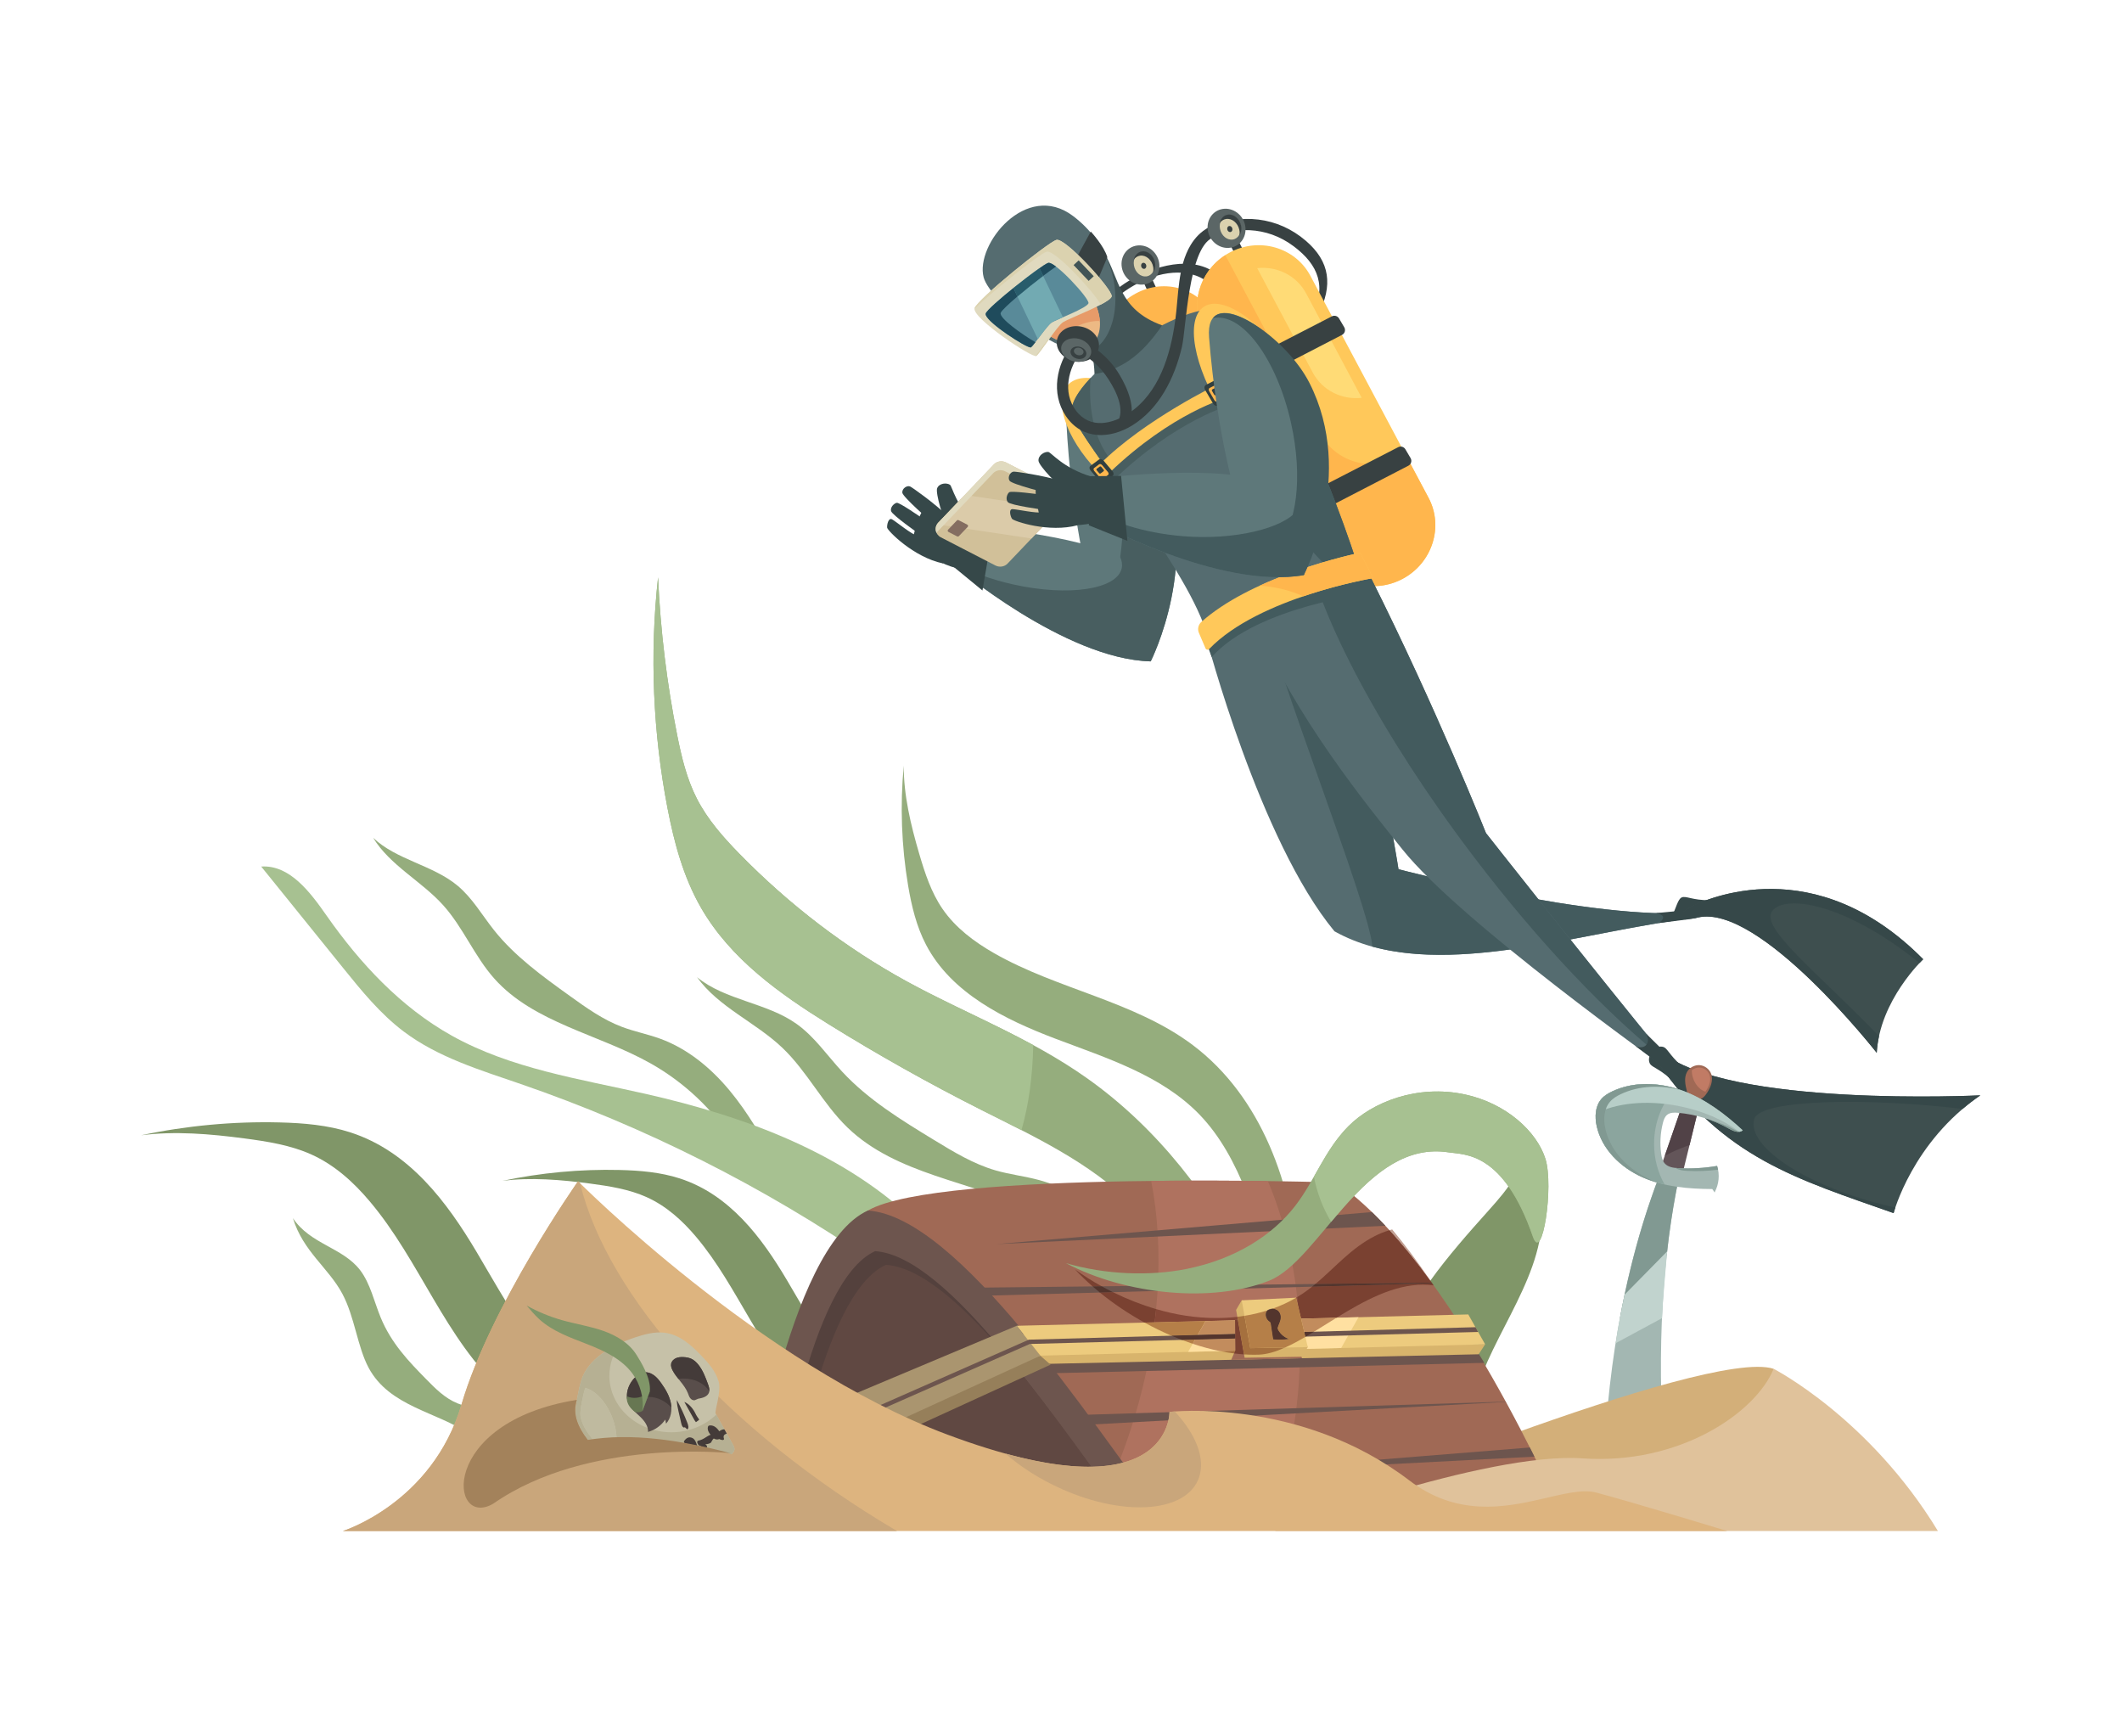 <?xml version="1.0" encoding="UTF-8" standalone="no"?>
<svg
   xmlns:dc="http://purl.org/dc/elements/1.1/"
   xmlns:cc="http://creativecommons.org/ns#"
   xmlns:rdf="http://www.w3.org/1999/02/22-rdf-syntax-ns#"
   xmlns:svg="http://www.w3.org/2000/svg"
   xmlns="http://www.w3.org/2000/svg"
   viewBox="0 0 733.4 600"
   height="600"
   width="733.4"
   xml:space="preserve"
   id="svg2"
   version="1.1"><defs
     id="defs6" /><g
     transform="matrix(1.333,0,0,-1.333,0,600)"
     id="g10"><g
       transform="scale(0.1)"
       id="g12"><path
         id="path14"
         style="fill:#364849;fill-opacity:1;fill-rule:nonzero;stroke:none"
         d="m 2403.18,3184.64 c 14.78,0.89 69.52,-19.31 114.16,-39.23 17.33,-7.73 25.38,-26.64 19.11,-45.37 l -25.87,-77.35 c -84.43,8.34 -147.76,71.27 -143.16,86.48 4.61,15.24 17.82,74.39 35.76,75.47" /><path
         id="path16"
         style="fill:#364849;fill-opacity:1;fill-rule:nonzero;stroke:none"
         d="m 2463.03,3244.36 c 5.97,-4.01 15.05,-54.65 69.43,-107.01 l -72.77,-1.32 c -13.98,14.18 -34.62,87.47 -29.86,99.37 5.32,13.3 24.54,14.78 33.2,8.96" /><path
         id="path18"
         style="fill:#364849;fill-opacity:1;fill-rule:nonzero;stroke:none"
         d="m 2359.95,3239.85 c 5.47,-2.59 59.3,-40.17 99.99,-78.72 l -44.45,-13.54 c 0,0 -74.86,65.1 -75.98,76.2 -1.1,11.06 12.51,19.82 20.44,16.06" /><path
         id="path20"
         style="fill:#364849;fill-opacity:1;fill-rule:nonzero;stroke:none"
         d="m 2325.18,3197.63 c 6.43,1.02 53.64,-30.81 99.68,-63.09 l -41.69,-17.57 c 0,0 -70.07,48.85 -72.82,59.22 -2.72,10.31 8.44,20.43 14.83,21.44" /><path
         id="path22"
         style="fill:#364849;fill-opacity:1;fill-rule:nonzero;stroke:none"
         d="m 2444.56,3040.55 c -76.02,15.95 -143.67,85.15 -144.4,92.67 -0.74,7.49 3.28,26.56 12.68,21.55 9.53,-5.07 52.01,-40.23 65.29,-42.31 13.49,-2.11 101.25,-6.34 101.92,-8.42 0.66,-2.08 -35.49,-63.49 -35.49,-63.49" /><path
         id="path24"
         style="fill:#384142;fill-opacity:1;fill-rule:nonzero;stroke:none"
         d="m 3121.71,3879.27 c 77.63,36.07 161.85,36.14 232.07,-16.28 65.24,-48.69 86.91,-105.19 46.97,-183.88 -8.94,-17.6 13.22,-1.38 17.17,6.39 38.33,75.51 30.9,137.14 -32.07,191.32 -73.15,62.93 -169.42,72.82 -254.84,33.11 -6.94,-3.22 -17.97,-34.7 -9.3,-30.66" /><path
         id="path26"
         style="fill:#384142;fill-opacity:1;fill-rule:nonzero;stroke:none"
         d="m 2829.76,3642.33 c 38.2,110.19 245.2,221.55 330.34,97.69 3.67,-5.34 24.66,16.02 18.91,24.38 -52.64,76.58 -155.23,57.46 -227.53,22.1 -66.44,-32.5 -117.66,-86.01 -141.96,-156.09 -5.11,-14.74 17.68,4.55 20.24,11.92" /><path
         id="path28"
         style="fill:#384142;fill-opacity:1;fill-rule:nonzero;stroke:none"
         d="m 3200.01,3897.8 -21.08,-10.81 24.61,-47.6 21.07,10.82 -24.6,47.59" /><path
         id="path30"
         style="fill:#384142;fill-opacity:1;fill-rule:nonzero;stroke:none"
         d="m 2976.23,3801.77 -21.58,-9.77 22.27,-48.74 21.58,9.78 -22.27,48.73" /><path
         id="path32"
         style="fill:#5b6666;fill-opacity:1;fill-rule:nonzero;stroke:none"
         d="m 3005.34,3820.39 c 4.79,-27.9 -12.98,-53.33 -39.68,-56.8 -26.71,-3.46 -52.23,16.34 -57.02,44.24 -4.79,27.9 12.98,53.33 39.68,56.8 26.71,3.47 52.23,-16.33 57.02,-44.24" /><path
         id="path34"
         style="fill:#dbd2af;fill-opacity:1;fill-rule:nonzero;stroke:none"
         d="m 2993.59,3819.76 c 3,-17.52 -6.54,-33.28 -21.32,-35.2 -14.77,-1.92 -29.18,10.73 -32.18,28.25 -3,17.52 6.55,33.28 21.32,35.2 14.77,1.92 29.18,-10.73 32.18,-28.25" /><path
         id="path36"
         style="fill:#384142;fill-opacity:1;fill-rule:nonzero;stroke:none"
         d="m 2989.97,3808.79 c -3.13,18.33 -18.2,31.55 -33.65,29.55 -7.11,-0.93 -12.97,-5 -17.02,-10.82 2.66,11.62 10.81,20.51 21.86,21.94 15.45,2.01 30.52,-11.21 33.66,-29.54 1.69,-9.9 -0.53,-19.17 -5.29,-26 1.06,4.63 1.34,9.65 0.44,14.87" /><path
         id="path38"
         style="fill:#384142;fill-opacity:1;fill-rule:nonzero;stroke:none"
         d="m 2972.06,3812.87 c 0.75,-4.36 -1.63,-8.28 -5.31,-8.76 -3.67,-0.48 -7.26,2.67 -8.01,7.03 -0.75,4.36 1.63,8.28 5.3,8.76 3.68,0.48 7.27,-2.67 8.02,-7.03" /><path
         id="path40"
         style="fill:#364849;fill-opacity:1;fill-rule:nonzero;stroke:none"
         d="m 4343.22,1692.45 c -8.18,33.82 -22.41,69.31 -57.54,84.23 -11.75,-11.73 -12.6,-26.35 -7,-34.37 6.47,-9.26 30.18,-14.22 64.54,-49.86" /><path
         id="path42"
         style="fill:#364849;fill-opacity:1;fill-rule:nonzero;stroke:none"
         d="m 4372.13,1727.61 c -31.81,5 -66.22,15.68 -86.01,48.29 8.37,12.33 21.32,14.4 29.53,9.69 9.48,-5.45 18.26,-27.88 56.48,-57.98" /><path
         id="path44"
         style="fill:#364849;fill-opacity:1;fill-rule:nonzero;stroke:none"
         d="m 4432.05,2167.5 c -27.21,-30.66 -58.39,-46.49 -95.78,-39.14 9.34,19.18 14.1,41.12 23.5,45.97 10.85,5.59 28.26,-7.48 72.28,-6.83" /><path
         id="path46"
         style="fill:#5e787a;fill-opacity:1;fill-rule:nonzero;stroke:none"
         d="m 2764.56,3411.91 c 13.18,-257.86 60.44,-429.63 60.44,-429.63 l 158.52,-195.78 c 0,0 135.65,267.08 22.08,510.19 -62.3,133.34 -248.33,257.86 -241.04,115.22" /><path
         id="path48"
         style="fill:#485e60;fill-opacity:1;fill-rule:nonzero;stroke:none"
         d="m 2855.54,3459.6 c 29.9,-53.85 51.83,-148.05 55.78,-255.98 4.31,-117.62 -13.85,-220.58 -44.11,-273.48 l 116.31,-143.64 c 0,0 135.65,267.08 22.07,510.19 -31.82,68.12 -95.91,133.84 -150.05,162.91" /><path
         id="path50"
         style="fill:#5e787a;fill-opacity:1;fill-rule:nonzero;stroke:none"
         d="m 2983.52,2786.5 c -223.46,5.48 -510.19,249.25 -510.19,249.25 l 18.31,104.88 c 0,0 305.82,-23.68 422.66,-88.41 116.83,-64.74 69.22,-265.72 69.22,-265.72" /><path
         id="path52"
         style="fill:#485e60;fill-opacity:1;fill-rule:nonzero;stroke:none"
         d="m 2926.96,3062.07 c -3.2,1.77 -19.25,-6.36 -22.72,-4.65 4.55,-10.13 6.2,-20.1 4.09,-29.59 -12.16,-54.84 -137.56,-73.69 -280.09,-42.1 -59.82,13.26 -112.98,33.33 -153.83,56.17 l -1.08,-6.15 c 0,0 286.73,-243.77 510.19,-249.25 0,0 60.27,210.83 -56.56,275.57" /><path
         id="path54"
         style="fill:#364849;fill-opacity:1;fill-rule:nonzero;stroke:none"
         d="m 2578.33,3151.73 -83.84,25.6 -37.94,-132.6 90.74,-74.46 31.04,181.46" /><path
         id="path56"
         style="fill:#ffc85a;fill-opacity:1;fill-rule:nonzero;stroke:none"
         d="m 3019.7,3401.2 c -79.57,91.06 -186.28,141.16 -238.34,111.91 -52.07,-29.25 -29.77,-126.78 49.8,-217.84 79.57,-91.05 186.28,-141.16 238.34,-111.91 52.06,29.25 29.77,126.78 -49.8,217.84" /><path
         id="path58"
         style="fill:#ffb64d;fill-opacity:1;fill-rule:nonzero;stroke:none"
         d="m 2944.49,3740.11 c -76.34,-41.25 -108.4,-136.59 -71.6,-212.97 l 284.25,-589.9 c 36.8,-76.37 128.52,-104.84 204.87,-63.6 76.34,41.25 108.4,136.6 71.6,212.97 l -284.25,589.9 c -36.8,76.37 -128.52,104.84 -204.87,63.6" /><path
         id="path60"
         style="fill:#ffc85a;fill-opacity:1;fill-rule:nonzero;stroke:none"
         d="m 3187.67,3846.13 c -76.34,-41.25 -106.09,-135.08 -66.45,-209.57 l 306.23,-575.41 c 39.64,-74.5 133.67,-101.45 210.01,-60.21 76.35,41.25 106.1,135.07 66.45,209.57 l -306.23,575.41 c -39.64,74.49 -133.67,101.45 -210.01,60.21" /><path
         id="path62"
         style="fill:#ffb64d;fill-opacity:1;fill-rule:nonzero;stroke:none"
         d="m 3633,3317.2 c -76.34,-41.24 -170.37,-14.29 -210.01,60.21 l -246.01,462.24 c -68.28,-43.94 -93.48,-132.21 -55.76,-203.09 l 306.23,-575.41 c 39.64,-74.5 133.67,-101.45 210.01,-60.21 76.35,41.25 106.1,135.07 66.45,209.57 l -60.22,113.16 c -3.48,-2.24 -6.98,-4.47 -10.69,-6.47" /><path
         id="path64"
         style="fill:#ffdb76;fill-opacity:1;fill-rule:nonzero;stroke:none"
         d="m 3259.63,3805.96 143.91,-270.42 c 25.05,-47.07 76.02,-71.42 127,-65.73 l -143.91,270.42 c -25.05,47.07 -76.03,71.43 -127,65.73" /><path
         id="path66"
         style="fill:#384142;fill-opacity:1;fill-rule:nonzero;stroke:none"
         d="m 3625.18,3341.82 -225.19,-115.99 25.3,-49.16 226.35,117.12 c 7.21,3.73 9.8,12.74 5.68,19.73 l -13.5,22.91 c -3.8,6.45 -11.98,8.82 -18.64,5.39" /><path
         id="path68"
         style="fill:#384142;fill-opacity:1;fill-rule:nonzero;stroke:none"
         d="M 3453.18,3680.99 3227.99,3565 l 25.3,-49.16 226.35,117.12 c 7.21,3.73 9.8,12.74 5.68,19.73 l -13.5,22.91 c -3.8,6.45 -11.98,8.82 -18.64,5.39" /><path
         id="path70"
         style="fill:#556c70;fill-opacity:1;fill-rule:nonzero;stroke:none"
         d="m 3459.94,2086.78 c -194.3,234.63 -332.05,760.26 -332.05,760.26 0,0 225.94,178.73 320.25,49.82 98.08,-134.05 177.85,-649.15 177.85,-649.15 0,0 508.71,-134.7 765.24,-111.78 l 10.35,-13.62 c -301.67,-32.92 -689.26,-176.9 -941.64,-35.53" /><path
         id="path72"
         style="fill:#435b5e;fill-opacity:1;fill-rule:nonzero;stroke:none"
         d="m 3625.99,2247.71 c 0,0 -79.77,515.1 -177.85,649.16 -44.94,61.43 -107.73,57.4 -173.76,31.73 28.44,-158.37 275.84,-774.37 283.93,-881.58 247.63,-67.97 578.52,46.4 843.27,75.29 l -10.35,13.62 c -256.53,-22.92 -765.24,111.78 -765.24,111.78" /><path
         id="path74"
         style="fill:#3e4f4f;fill-opacity:1;fill-rule:nonzero;stroke:none"
         d="m 4379.63,2148.3 c 46.12,23.72 326.32,149.54 606.75,-134.04 0,0 -112.96,-106.4 -120.42,-242.54 0,0 -303.64,387.68 -463.55,350.83 -80.61,-18.58 -33.23,20.37 -22.78,25.75" /><path
         id="path76"
         style="fill:#556c70;fill-opacity:1;fill-rule:nonzero;stroke:none"
         d="m 3553.39,3005.46 c 171.45,-341.56 299.46,-664.17 299.46,-664.17 0,0 282.35,-358.6 472.52,-590.18 l -8.45,-17.16 c 0,0 -530.94,377.67 -680.52,564.8 -89.03,111.38 -279.58,343.45 -385.47,596.06 -102.58,244.72 242.32,230.47 302.46,110.65" /><path
         id="path78"
         style="fill:#435b5e;fill-opacity:1;fill-rule:nonzero;stroke:none"
         d="m 3383.9,3089.09 c 37.01,-187.47 198.23,-494.36 436.42,-808.02 172.52,-227.19 352.47,-414.53 503.44,-533.24 l 1.61,3.28 c -190.17,231.58 -472.52,590.18 -472.52,590.18 0,0 -128.01,322.61 -299.46,664.17 -24.94,49.68 -98.84,81.19 -169.49,83.63" /><path
         id="path80"
         style="fill:#3e4f4f;fill-opacity:1;fill-rule:nonzero;stroke:none"
         d="m 4304.16,1777 -5.99,-29.5 c 170.3,-248.94 361.88,-303.11 611.55,-391.31 0,0 48.2,184.18 224.87,305.32 0,0 -660.02,-32.93 -830.43,115.49" /><path
         id="path82"
         style="fill:#556c70;fill-opacity:1;fill-rule:nonzero;stroke:none"
         d="m 3176.2,3694.76 c -106.11,41.37 -423.42,-188.21 -395.77,-268.25 27.26,-78.89 285.41,-376.6 346.56,-561.25 123.12,96.07 204.85,142.91 391.18,176.52 -85.73,261.36 -238.5,612.65 -341.97,652.98" /><path
         id="path84"
         style="fill:#485e60;fill-opacity:1;fill-rule:nonzero;stroke:none"
         d="m 2827.68,3521.3 c -35.07,-37.23 -55.1,-72.05 -47.25,-94.79 8.95,-25.88 42.79,-75.37 86.31,-136.62 l 14.26,17.65 c -50.26,61.27 -58.55,150.42 -53.32,213.76" /><path
         id="path86"
         style="fill:#485e60;fill-opacity:1;fill-rule:nonzero;stroke:none"
         d="m 2863.09,3279.4 25.16,-21.79 c 163.29,156.29 302.77,193.72 302.77,193.72 l -19.24,36.66 c 0,0 -191.11,-91.31 -308.69,-208.59" /><path
         id="path88"
         style="fill:#435b5e;fill-opacity:1;fill-rule:nonzero;stroke:none"
         d="m 3185.47,3690.36 c -12.72,0.47 -23.89,-2.11 -33.05,-8.23 -66.1,-44.23 -5.52,-250.71 135.31,-461.2 51.12,-76.4 105.77,-142.74 157.82,-194.25 22.47,5.34 46.42,10.37 72.62,15.1 -83.21,253.67 -229.56,592.01 -332.7,648.58" /><path
         id="path90"
         style="fill:#ffc85a;fill-opacity:1;fill-rule:nonzero;stroke:none"
         d="m 2851.49,3297.5 25.16,-21.79 c 163.3,156.29 302.77,193.72 302.77,193.72 l -19.23,36.66 c 0,0 -191.11,-91.31 -308.7,-208.59" /><path
         id="path92"
         style="fill:#323f3f;fill-opacity:1;fill-rule:nonzero;stroke:none"
         d="m 2827.43,3293.47 21.55,16.06 c 3.43,2.55 9,1.32 12.44,-2.75 l 23.22,-27.46 c 3.43,-4.06 3.45,-9.4 0.03,-11.95 l -21.55,-16.05 c -3.42,-2.55 -9,-1.32 -12.44,2.75 l -23.22,27.46 c -3.43,4.06 -3.44,9.4 -0.03,11.94" /><path
         id="path94"
         style="fill:#ffb64d;fill-opacity:1;fill-rule:nonzero;stroke:none"
         d="m 2836.82,3287.78 12.89,9.63 c 2.05,1.53 5.53,0.6 7.78,-2.06 l 15.13,-17.99 c 2.23,-2.65 2.39,-6.04 0.35,-7.57 l -12.89,-9.62 c -2.05,-1.53 -5.53,-0.61 -7.78,2.06 l -15.13,17.98 c -2.23,2.66 -2.39,6.05 -0.35,7.57" /><path
         id="path96"
         style="fill:#323f3f;fill-opacity:1;fill-rule:nonzero;stroke:none"
         d="m 2843.73,3285.83 7.48,5.58 c 1.18,0.89 2.94,0.67 3.91,-0.49 l 6.54,-7.79 c 0.96,-1.15 0.79,-2.8 -0.4,-3.68 l -7.47,-5.58 c -1.19,-0.89 -2.94,-0.67 -3.91,0.49 l -6.54,7.79 c -0.97,1.15 -0.79,2.8 0.39,3.68" /><path
         id="path98"
         style="fill:#435b5e;fill-opacity:1;fill-rule:nonzero;stroke:none"
         d="m 3121.31,2852.73 20.38,-55.06 c 118.65,133.59 419.45,166.53 419.45,166.53 l -34.39,65.52 c -62.57,-12.33 -291.74,-63.92 -405.44,-176.99" /><path
         id="path100"
         style="fill:#ffc85a;fill-opacity:1;fill-rule:nonzero;stroke:none"
         d="m 3108.47,2860.42 17.12,-40.03 c 1.67,-3.89 6.67,-4.76 9.61,-1.71 130,134.7 425.17,183.68 425.17,183.68 l -33.83,65.94 c -62.83,-13.78 -287.09,-69.07 -411.46,-179.25 -8.12,-7.18 -10.87,-18.67 -6.61,-28.63" /><path
         id="path102"
         style="fill:#ffb64d;fill-opacity:1;fill-rule:nonzero;stroke:none"
         d="m 3265.97,2982.75 c 15.75,-0.99 31.76,-3.03 47.91,-6.4 23.24,-4.85 45.11,-12.08 65.51,-21 97.63,33.18 180.99,47.01 180.99,47.01 l -33.84,65.94 c -41.51,-9.1 -153.49,-36.35 -260.57,-85.55" /><path
         id="path104"
         style="fill:#415456;fill-opacity:1;fill-rule:nonzero;stroke:none"
         d="m 3013.1,3657.73 c -113.42,41.04 -109.84,121.16 -150.14,187.95 l -126.75,-139.25 c 0,0 97.28,-32.7 101.66,-174.93 65,9.82 120.03,44.82 175.23,126.23" /><path
         id="path106"
         style="fill:#556c70;fill-opacity:1;fill-rule:nonzero;stroke:none"
         d="m 2838.41,3597.08 c -70.25,-43.64 -271.76,122.3 -288.1,185.28 -21.95,84.58 110.36,250.83 232.07,158.63 89.26,-67.62 117,-166.24 108.13,-242.14 -5.45,-46.69 -24.75,-84.78 -52.1,-101.77" /><path
         id="path108"
         style="fill:#384142;fill-opacity:1;fill-rule:nonzero;stroke:none"
         d="m 2828.17,3900.8 -38.33,-70.01 55.89,-56.58 25.35,60.15 c -8.7,29.67 -42.91,66.44 -42.91,66.44" /><path
         id="path110"
         style="fill:#edb984;fill-opacity:1;fill-rule:nonzero;stroke:none"
         d="m 2825.56,3605.85 c -49.3,-28.18 -205.42,81.78 -217.69,117.03 -15.33,44.01 59.41,123.64 140.6,82.29 109.89,-55.97 126.61,-171.03 77.09,-199.32" /><path
         id="path112"
         style="fill:#e79b69;fill-opacity:1;fill-rule:nonzero;stroke:none"
         d="m 2803.05,3659.87 c 17.34,6.86 34.45,9.72 48.66,8.96 -3.38,45.19 -35.67,101.92 -103.24,136.34 -81.19,41.35 -155.93,-38.28 -140.6,-82.29 8.17,-23.47 80.15,-80.05 141.88,-106.93 6.48,16.07 26.45,33.29 53.3,43.92" /><path
         id="path114"
         style="fill:#e0dabf;fill-opacity:1;fill-rule:nonzero;stroke:none"
         d="m 2526.82,3701.9 c 6.11,22.34 189.44,170.44 212.18,177.27 22.73,6.83 146.33,-129.44 143.38,-146.26 -2.95,-16.82 -109.52,-56.6 -125.66,-66.76 -16.15,-10.17 -60.44,-81.72 -70.13,-87.81 -9.68,-6.1 -166.7,98.24 -159.77,123.56" /><path
         id="path116"
         style="fill:#384142;fill-opacity:1;fill-rule:nonzero;stroke:none"
         d="m 2779.12,3608.57 c -39.47,-52.53 -55.17,-126.61 -15.79,-185.72 41.91,-62.91 114.61,-59.82 171.38,-25.16 70.04,42.75 110.47,121.83 129.79,204.38 10.94,46.73 16.44,253.39 78.47,282.31 11.5,5.37 7.95,35.65 -11.04,25.85 -17.98,-9.27 -33.73,-25.74 -44.95,-44.44 -33.69,-56.14 -31.03,-130.56 -39.71,-194.44 -12.54,-92.33 -42.91,-189.26 -119.46,-240.73 -42.16,-28.35 -100.89,-43.27 -137.83,5.74 -36.48,48.41 -19.34,110.65 13.1,153.83 11.8,15.7 -12.18,34.06 -23.96,18.38" /><path
         id="path118"
         style="fill:#384142;fill-opacity:1;fill-rule:nonzero;stroke:none"
         d="m 2926.34,3400.45 c 21.26,40.87 -3.68,95.62 -23.66,129.13 -27.64,46.34 -69.68,79.3 -120.95,99.17 -17.18,6.66 -29.91,-20.65 -12.71,-27.32 39.31,-15.23 73.22,-38.86 97.31,-72.43 19.93,-27.77 52.07,-82.21 33.04,-118.78 -8.98,-17.28 17.99,-27.03 26.97,-9.77" /><path
         id="path120"
         style="fill:#384142;fill-opacity:1;fill-rule:nonzero;stroke:none"
         d="m 2828.19,3643.91 c -23.93,16.97 -58.34,15.33 -76.85,-3.68 -18.51,-19 -14.11,-48.17 9.82,-65.15 23.93,-16.97 58.34,-15.33 76.85,3.68 18.51,19.01 14.12,48.17 -9.82,65.15" /><path
         id="path122"
         style="fill:#5b6666;fill-opacity:1;fill-rule:nonzero;stroke:none"
         d="m 2812.68,3616.04 c -17.64,11.57 -41.94,10.87 -54.27,-1.54 -12.33,-12.42 -8.01,-31.86 9.64,-43.42 17.65,-11.57 41.95,-10.87 54.27,1.55 12.33,12.41 8.01,31.85 -9.64,43.41" /><path
         id="path124"
         style="fill:#384142;fill-opacity:1;fill-rule:nonzero;stroke:none"
         d="m 2807.89,3598.5 c -9.34,6.11 -22.17,5.75 -28.67,-0.81 -6.5,-6.55 -4.2,-16.82 5.14,-22.94 9.33,-6.11 22.17,-5.75 28.67,0.8 6.49,6.56 4.19,16.83 -5.14,22.95" /><path
         id="path126"
         style="fill:#5b6666;fill-opacity:1;fill-rule:nonzero;stroke:none"
         d="m 2804.02,3597.09 c -5.67,3.71 -13.46,3.49 -17.41,-0.49 -3.94,-3.98 -2.54,-10.21 3.12,-13.92 5.67,-3.72 13.46,-3.5 17.41,0.48 3.94,3.98 2.54,10.21 -3.12,13.93" /><path
         id="path128"
         style="fill:#598a99;fill-opacity:1;fill-rule:nonzero;stroke:none"
         d="m 2555.81,3688.37 c 4.99,16.29 144.78,126.06 161.91,131.3 17.12,5.24 106.99,-92.19 104.47,-104.44 -2.52,-12.25 -82.93,-42.43 -95.18,-50.01 -12.26,-7.57 -46.7,-60.06 -54.05,-64.61 -7.35,-4.54 -122.8,69.29 -117.15,87.76" /><path
         id="path130"
         style="fill:#ffc85a;fill-opacity:1;fill-rule:nonzero;stroke:none"
         d="m 3351.55,3544.48 c -76.98,121.02 -179.73,193.47 -229.51,161.81 -49.77,-31.66 -27.72,-155.44 49.26,-276.47 76.98,-121.02 179.73,-193.47 229.51,-161.81 49.78,31.66 27.72,155.44 -49.26,276.47" /><path
         id="path132"
         style="fill:#323f3f;fill-opacity:1;fill-rule:nonzero;stroke:none"
         d="m 3126.91,3503.46 27.09,13.68 c 4.31,2.18 10.28,-0.27 13.32,-5.47 l 20.51,-35.07 c 3.03,-5.18 2,-11.13 -2.29,-13.29 l -27.1,-13.69 c -4.3,-2.17 -10.27,0.28 -13.31,5.48 l -20.51,35.07 c -3.03,5.18 -2.01,11.13 2.29,13.29" /><path
         id="path134"
         style="fill:#ffb64d;fill-opacity:1;fill-rule:nonzero;stroke:none"
         d="m 3136.25,3495.31 16.21,8.21 c 2.58,1.3 6.28,-0.4 8.26,-3.81 l 13.35,-22.95 c 1.97,-3.39 1.48,-7.19 -1.08,-8.49 l -16.21,-8.21 c -2.58,-1.3 -6.28,0.4 -8.26,3.81 l -13.34,22.95 c -1.98,3.39 -1.5,7.19 1.07,8.49" /><path
         id="path136"
         style="fill:#323f3f;fill-opacity:1;fill-rule:nonzero;stroke:none"
         d="m 3143.56,3491.79 9.4,4.76 c 1.5,0.76 3.41,0.18 4.26,-1.3 l 5.77,-9.94 c 0.85,-1.47 0.33,-3.27 -1.15,-4.02 l -9.41,-4.76 c -1.49,-0.75 -3.4,-0.17 -4.25,1.3 l -5.77,9.94 c -0.85,1.47 -0.34,3.27 1.15,4.02" /><path
         id="path138"
         style="fill:#5e787a;fill-opacity:1;fill-rule:nonzero;stroke:none"
         d="m 3134.82,3626.84 c 20.07,-254.69 72.67,-424.01 72.67,-424.01 l 173.3,-191.88 c 0,0 124.78,264.98 2.73,504.2 -66.93,131.2 -259.81,252.58 -248.7,111.69" /><path
         id="path140"
         style="fill:#435b5e;fill-opacity:1;fill-rule:nonzero;stroke:none"
         d="m 3144.66,3676.25 c 74.84,16.61 165.61,-105.07 202.75,-271.84 31.45,-141.17 14.38,-269.38 -36.98,-315.56 l 70.36,-77.9 c 0,0 136.12,258.7 14.07,497.92 -55.86,109.49 -210.67,218.28 -250.2,167.38" /><path
         id="path142"
         style="fill:#5e787a;fill-opacity:1;fill-rule:nonzero;stroke:none"
         d="m 3380.77,3010.21 c -220.09,-39.02 -549.53,142.93 -549.53,142.93 l -2.9,106.43 c 0,0 304.44,37.55 431.8,-2.69 127.37,-40.23 120.63,-246.67 120.63,-246.67" /><path
         id="path144"
         style="fill:#435b5e;fill-opacity:1;fill-rule:nonzero;stroke:none"
         d="m 3067.09,3111.07 c -101.77,8.5 -189.23,36.79 -236.67,72.27 l 0.82,-30.2 c 0,0 329.44,-181.95 549.53,-142.93 0,0 15.89,94.67 -18.39,167.26 -34.3,-45.71 -161.88,-77.55 -295.29,-66.4" /><path
         id="path146"
         style="fill:#d1c099;fill-opacity:1;fill-rule:nonzero;stroke:none"
         d="M 2577.02,3297.29 2432.3,3145.57 c -11.03,-11.56 -7.45,-29.96 7.31,-37.57 l 141.2,-72.82 c 10.58,-5.46 23.64,-3.46 31.55,4.83 l 144.73,151.72 c 11.02,11.56 7.44,29.96 -7.32,37.58 l -141.2,72.82 c -10.58,5.45 -23.64,3.46 -31.55,-4.84" /><path
         id="path148"
         style="fill:#dbcba9;fill-opacity:1;fill-rule:nonzero;stroke:none"
         d="m 2674.47,3105.12 72.66,76.17 -245.68,36.78 -69.16,-72.5 c -1.12,-1.18 -1.99,-2.47 -2.82,-3.77 l 245,-36.68" /><path
         id="path150"
         style="fill:#e0dabf;fill-opacity:1;fill-rule:nonzero;stroke:none"
         d="m 2749.77,3229.31 -141.2,72.82 c -10.58,5.45 -23.64,3.46 -31.55,-4.84 l -144.73,-151.72 c -7.03,-7.38 -8.07,-17.52 -4.09,-25.89 0.69,0.98 1.31,2 2.18,2.91 l 144.72,151.72 c 7.91,8.29 20.97,10.29 31.55,4.83 l 141.2,-72.82 c 5.34,-2.75 9.16,-6.94 11.41,-11.68 8.06,11.54 4.11,27.65 -9.49,34.67" /><path
         id="path152"
         style="fill:#846d61;fill-opacity:1;fill-rule:nonzero;stroke:none"
         d="m 2480.8,3151.7 -22.66,-23.77 c -1.73,-1.81 -1.16,-4.69 1.15,-5.88 l 22.12,-11.41 c 1.66,-0.85 3.7,-0.54 4.94,0.76 l 22.66,23.76 c 1.73,1.81 1.17,4.7 -1.14,5.89 l -22.13,11.4 c -1.65,0.86 -3.7,0.55 -4.94,-0.75" /><path
         id="path154"
         style="fill:#e9e4cf;fill-opacity:1;fill-rule:nonzero;stroke:none"
         d="m 2717.09,3655.69 c 0,0.01 0,0.01 0.01,0.01 -0.01,0 -0.01,0 -0.01,-0.01 m 0.21,0.24 c 0.02,0.02 0.03,0.04 0.05,0.06 -0.02,-0.02 -0.03,-0.04 -0.05,-0.06 m 0.11,0.13 c 0.02,0.01 0.03,0.03 0.04,0.05 -0.01,-0.02 -0.02,-0.04 -0.04,-0.05 m 0.11,0.12 c 0.02,0.02 0.04,0.05 0.06,0.07 -0.02,-0.02 -0.04,-0.05 -0.06,-0.07 m 0.1,0.12 c 0.02,0.01 0.03,0.03 0.05,0.05 -0.02,-0.02 -0.03,-0.04 -0.05,-0.05 m 0.12,0.13 c 0.02,0.02 0.04,0.05 0.07,0.08 -0.03,-0.03 -0.05,-0.06 -0.07,-0.08 m 0.07,0.08 c 3.45,3.9 6.48,6.9 8.79,8.45 -2.31,-1.55 -5.34,-4.56 -8.79,-8.45 m 8.8,8.45 c 0.02,0.02 0.05,0.04 0.07,0.06 -0.02,-0.02 -0.05,-0.04 -0.07,-0.06 m 0.09,0.07 c 0.01,0.01 0.02,0.01 0.03,0.02 -0.01,-0.01 -0.02,-0.02 -0.03,-0.02 m 0.07,0.04 c 0.01,0.01 0.03,0.02 0.04,0.03 -0.01,-0.01 -0.03,-0.02 -0.04,-0.03 m 0.08,0.05 c 0.01,0.01 0.01,0.01 0.02,0.02 -0.01,-0.01 -0.01,-0.01 -0.02,-0.02 m 0.08,0.05 c 0,0.01 0.01,0.01 0.02,0.01 -0.01,0 -0.02,0 -0.02,-0.01 m 0.08,0.05 v 0 c 0.01,0.01 0.03,0.02 0.04,0.03 -0.01,-0.01 -0.03,-0.02 -0.04,-0.03 v 0 m 0.07,0.05 v 0 0" /><path
         id="path156"
         style="fill:#72aab2;fill-opacity:1;fill-rule:nonzero;stroke:none"
         d="M 2690.83,3622.07 2638,3732.53 c 20.47,17.36 45.05,36.95 66.64,53.3 l 51.3,-107.27 c -13.45,-5.88 -24.78,-10.79 -28.86,-13.29 v 0 c -0.01,-0.01 -0.02,-0.02 -0.03,-0.02 -0.01,-0.01 -0.03,-0.02 -0.04,-0.03 v 0 c -0.02,-0.01 -0.04,-0.02 -0.06,-0.04 -0.01,0 -0.02,0 -0.02,-0.01 -0.02,-0.01 -0.04,-0.02 -0.06,-0.03 -0.01,-0.01 -0.01,-0.01 -0.02,-0.02 -0.01,-0.01 -0.03,-0.01 -0.04,-0.02 -0.01,-0.01 -0.03,-0.02 -0.04,-0.03 -0.01,0 -0.02,-0.01 -0.04,-0.02 -0.01,-0.01 -0.02,-0.01 -0.03,-0.02 -0.01,-0.01 -0.01,-0.01 -0.02,-0.01 -0.02,-0.02 -0.05,-0.04 -0.07,-0.06 h -0.01 c -2.31,-1.55 -5.34,-4.55 -8.79,-8.45 v 0 c -0.03,-0.03 -0.05,-0.06 -0.07,-0.08 -0.03,-0.03 -0.05,-0.05 -0.07,-0.08 -0.02,-0.02 -0.03,-0.04 -0.05,-0.05 -0.01,-0.02 -0.02,-0.03 -0.04,-0.05 -0.02,-0.02 -0.04,-0.05 -0.06,-0.07 -0.03,-0.03 -0.05,-0.05 -0.07,-0.07 -0.01,-0.02 -0.02,-0.04 -0.04,-0.05 -0.02,-0.02 -0.04,-0.05 -0.06,-0.07 -0.02,-0.02 -0.03,-0.04 -0.05,-0.06 -0.07,-0.07 -0.14,-0.15 -0.2,-0.23 -0.01,0 -0.01,0 -0.01,-0.01 -7.86,-9 -17.72,-22.3 -26.26,-33.62" /><path
         id="path158"
         style="fill:#4e7673;fill-opacity:1;fill-rule:nonzero;stroke:none"
         d="m 2672.02,3600.41 c -12.46,0.01 -110.09,62.58 -116.12,84.57 6.03,-21.99 103.67,-84.57 116.12,-84.57 v 0 m -116.12,84.57 c 0,0 0,0.01 0,0.01 0,0 0,-0.01 0,-0.01 m -0.04,0.16 c -0.01,0.06 -0.03,0.11 -0.04,0.17 0.01,-0.06 0.03,-0.11 0.04,-0.17 m -0.04,0.18 c -0.01,0.03 -0.02,0.06 -0.03,0.09 0.01,-0.03 0.02,-0.06 0.03,-0.09 m -0.05,0.2 c -0.01,0.04 -0.02,0.08 -0.02,0.12 0,-0.04 0.01,-0.08 0.02,-0.12 m -0.03,0.13 c -0.02,0.13 -0.04,0.25 -0.06,0.37 0.02,-0.12 0.04,-0.24 0.06,-0.37 m -0.07,0.45 c -0.01,0.05 -0.01,0.1 -0.02,0.15 0.01,-0.05 0.01,-0.1 0.02,-0.15 m -0.05,0.5 c 0,0.03 0,0.05 0,0.08 0,-0.03 0,-0.05 0,-0.08 m -0.01,0.36 c 0,0.12 0.01,0.23 0.01,0.34 0,-0.11 -0.01,-0.22 -0.01,-0.34 m 0.03,0.53 c 0,0.01 0,0.03 0,0.04 0,-0.01 0,-0.03 0,-0.04 m 0,0.06 c 0.01,0.01 0.01,0.02 0.01,0.03 0,-0.01 0,-0.02 -0.01,-0.03 m 0.01,0.06 c 0.01,0.1 0.03,0.21 0.05,0.32 -0.02,-0.11 -0.04,-0.22 -0.05,-0.32 m 0.05,0.33 c 0,0 0.01,0 0.01,0 0,0 -0.01,0 -0.01,0 m 0.06,0.24 c 0.01,0.03 0.01,0.05 0.02,0.08 -0.01,-0.03 -0.01,-0.05 -0.02,-0.08 m 0.05,0.19 c 4.99,16.29 144.78,126.06 161.91,131.3 -17.13,-5.24 -156.92,-115.01 -161.91,-131.3 m 161.91,131.3 c 0.16,0.05 0.34,0.09 0.52,0.12 -0.18,-0.03 -0.36,-0.07 -0.52,-0.12 m 0.55,0.13 c 0,0 0.01,0 0.02,0 -0.01,0 -0.02,0 -0.02,0" /><path
         id="path160"
         style="fill:#1f4b5c;fill-opacity:1;fill-rule:nonzero;stroke:none"
         d="m 2672.02,3600.41 c -12.45,0 -110.09,62.58 -116.12,84.57 0,0 0,0 0,0 0,0 0,0.01 0,0.01 -0.01,0.05 -0.03,0.1 -0.04,0.15 -0.01,0.06 -0.03,0.11 -0.04,0.17 v 0.01 c -0.01,0.03 -0.02,0.06 -0.03,0.09 0,0.04 -0.01,0.07 -0.02,0.11 -0.01,0.04 -0.02,0.08 -0.02,0.12 0,0 0,0 -0.01,0.01 -0.02,0.13 -0.04,0.25 -0.06,0.37 0,0.03 -0.01,0.05 -0.01,0.08 -0.01,0.05 -0.01,0.1 -0.02,0.15 -0.01,0.12 -0.02,0.23 -0.03,0.35 0,0.03 0,0.05 0,0.08 -0.01,0.09 -0.01,0.19 -0.01,0.28 0,0.12 0.01,0.23 0.01,0.34 0.01,0.07 0.01,0.13 0.02,0.19 0,0.01 0,0.03 0,0.04 0,0.01 0,0.01 0,0.02 0.01,0.01 0.01,0.02 0.01,0.03 0,0.01 0,0.02 0,0.03 0.01,0.1 0.03,0.21 0.05,0.32 0,0 0,0 0,0.01 0,0 0.01,0 0.01,0 0.01,0.08 0.03,0.17 0.05,0.24 0.01,0.03 0.01,0.05 0.02,0.08 0.01,0.04 0.02,0.07 0.03,0.11 v 0 c 4.99,16.29 144.78,126.06 161.91,131.3 v 0 0 c 0.16,0.05 0.34,0.09 0.52,0.12 0.01,0.01 0.02,0.01 0.03,0.01 0,0 0.01,0 0.02,0 0.28,0.05 0.59,0.08 0.91,0.08 4.07,0 10.74,-3.74 18.79,-9.79 -9.14,-6.25 -20.74,-14.71 -33.35,-24.26 l -9.54,19.95 c -17.95,-12.55 -43.32,-31.86 -67.56,-51.37 l 10.46,-21.88 c -23.59,-20.01 -41.71,-37.05 -43.45,-42.73 -4.06,-13.24 54.14,-54.94 90.12,-75.81 -5.32,-6.88 -9.62,-12.09 -11.71,-13.38 -0.22,-0.13 -0.53,-0.2 -0.94,-0.2" /><path
         id="path162"
         style="fill:#285c6b;fill-opacity:1;fill-rule:nonzero;stroke:none"
         d="m 2638,3732.53 -10.46,21.88 c 24.24,19.51 49.61,38.82 67.56,51.37 l 9.54,-19.95 c -21.59,-16.35 -46.17,-35.94 -66.64,-53.3" /><path
         id="path164"
         style="fill:#dbd2af;fill-opacity:1;fill-rule:nonzero;stroke:none"
         d="m 2685.27,3578.08 1.33,0.26 c 5.86,3.69 24.41,31.36 41.72,54.89 -10.47,-9.21 -28.19,-34.39 -43.05,-55.15" /><path
         id="path166"
         style="fill:#dbd2af;fill-opacity:1;fill-rule:nonzero;stroke:none"
         d="m 2739,3879.17 c -22.74,-6.83 -206.07,-154.93 -212.18,-177.27 l -0.09,-1.29 c 52.36,50.3 169.14,142.7 186.99,148.06 20.35,6.12 121.41,-102.31 140.32,-137.24 15.8,8.36 27.4,16.1 28.34,21.48 2.95,16.82 -120.65,153.09 -143.38,146.26" /><path
         id="path168"
         style="fill:#364849;fill-opacity:1;fill-rule:nonzero;stroke:none"
         d="m 4876.43,1379.62 c -199.36,51.22 -346.38,149.57 -328.37,219.67 14.14,55.01 315.14,54.46 540.47,26.94 14.28,12.17 29.61,24 46.06,35.28 0,0 -660.02,-32.93 -830.43,115.49 l -5.99,-29.5 c 170.3,-248.94 361.88,-303.11 611.55,-391.31 0,0 1.39,5.27 4.48,14.46 -12.47,2.73 -25.07,5.71 -37.77,8.97" /><path
         id="path170"
         style="fill:#364849;fill-opacity:1;fill-rule:nonzero;stroke:none"
         d="m 4595.7,2140.43 c 33.99,41.7 186.93,20.52 381.2,-135.83 5.88,6.26 9.48,9.66 9.48,9.66 -280.43,283.58 -560.63,157.76 -606.75,134.04 -10.45,-5.38 -57.83,-44.33 22.78,-25.75 159.91,36.85 463.55,-350.83 463.55,-350.83 0.81,14.79 2.92,29.2 5.94,43.19 -162.91,169.02 -311.49,282.23 -276.2,325.52" /><path
         id="path172"
         style="fill:#364849;fill-opacity:1;fill-rule:nonzero;stroke:none"
         d="m 4304.66,1741.05 -64.84,48.81 c 25.28,-12.66 42,8.91 27.77,32.01 l 50.9,-50.14 -13.83,-30.68" /><path
         id="path174"
         style="fill:#364849;fill-opacity:1;fill-rule:nonzero;stroke:none"
         d="m 4301.72,2108.36 c 18.19,14.64 10.68,21.77 -8.43,25.49 l 57.59,5.53 c 19.87,1.78 24.46,-8.99 26.87,-21.56 l -76.03,-9.46" /><path
         id="path176"
         style="fill:#415456;fill-opacity:1;fill-rule:nonzero;stroke:none"
         d="m 2796.75,3826.13 -13.22,-12.18 39.09,-41.08 13.22,12.18 -39.09,41.08" /><path
         id="path178"
         style="fill:#5b6666;fill-opacity:1;fill-rule:nonzero;stroke:none"
         d="m 3228.3,3917.11 c 5.72,-27.73 -11.17,-53.75 -37.75,-58.11 -26.57,-4.37 -52.75,14.55 -58.47,42.28 -5.73,27.72 11.17,53.74 37.74,58.11 26.57,4.37 52.75,-14.56 58.48,-42.28" /><path
         id="path180"
         style="fill:#dbd2af;fill-opacity:1;fill-rule:nonzero;stroke:none"
         d="m 3216.58,3916.07 c 3.59,-17.4 -5.42,-33.48 -20.12,-35.89 -14.7,-2.42 -29.53,9.73 -33.12,27.14 -3.59,17.41 5.42,33.48 20.12,35.9 14.7,2.42 29.53,-9.74 33.12,-27.15" /><path
         id="path182"
         style="fill:#384142;fill-opacity:1;fill-rule:nonzero;stroke:none"
         d="m 3213.33,3904.99 c -3.75,18.21 -19.26,30.92 -34.63,28.39 -7.08,-1.17 -12.79,-5.43 -16.64,-11.38 2.26,11.7 10.11,20.86 21.1,22.66 15.38,2.53 30.88,-10.18 34.64,-28.39 2.02,-9.83 0.12,-19.17 -4.41,-26.16 0.91,4.67 1.01,9.69 -0.06,14.88" /><path
         id="path184"
         style="fill:#384142;fill-opacity:1;fill-rule:nonzero;stroke:none"
         d="m 3195.29,3908.46 c 0.9,-4.33 -1.35,-8.33 -5,-8.94 -3.66,-0.6 -7.36,2.43 -8.25,6.76 -0.9,4.33 1.34,8.33 5,8.93 3.66,0.61 7.36,-2.42 8.25,-6.75" /><path
         id="path186"
         style="fill:#364849;fill-opacity:1;fill-rule:nonzero;stroke:none"
         d="m 2692.07,3249 c 12.75,7.53 70.67,14.52 119.48,17.16 18.96,1.03 34.74,-12.13 37.71,-31.65 l 12.25,-80.64 c -78.94,-31.09 -164,-3.98 -166.84,11.66 -2.85,15.67 -18.07,74.32 -2.6,83.47" /><path
         id="path188"
         style="fill:#364849;fill-opacity:1;fill-rule:nonzero;stroke:none"
         d="m 2718.09,3329.45 c 7.14,-0.85 38.33,-41.78 110.6,-63.57 l -64.16,-34.37 c -18.91,6.25 -70.7,62.06 -71.9,74.82 -1.33,14.26 15.1,24.35 25.46,23.12" /><path
         id="path190"
         style="fill:#364849;fill-opacity:1;fill-rule:nonzero;stroke:none"
         d="m 2628.42,3278.42 c 6.05,0.19 71.09,-8.71 124.89,-24.46 l -33.38,-32.32 c 0,0 -96.32,23.79 -102.37,33.16 -6.03,9.34 2.08,23.35 10.86,23.62" /><path
         id="path192"
         style="fill:#364849;fill-opacity:1;fill-rule:nonzero;stroke:none"
         d="m 2616.73,3224.99 c 5.26,3.84 61.79,-2.96 117.48,-10.68 l -29.08,-34.66 c 0,0 -84.64,11.51 -91.81,19.49 -7.13,7.93 -1.82,22.03 3.41,25.85" /><path
         id="path194"
         style="fill:#364849;fill-opacity:1;fill-rule:nonzero;stroke:none"
         d="m 2794.62,3139.64 c -74.93,-20.47 -166.7,10.26 -170.78,16.61 -4.07,6.33 -9.19,25.13 1.46,24.97 10.79,-0.17 64.64,-12.09 77.4,-7.88 12.97,4.27 93,40.54 94.54,38.99 1.54,-1.54 -2.62,-72.69 -2.62,-72.69" /><path
         id="path196"
         style="fill:#364849;fill-opacity:1;fill-rule:nonzero;stroke:none"
         d="m 2906.78,3267.38 -81.85,-0.81 -1.81,-127.29 100.02,-40.29 -16.36,168.39" /><path
         id="path198"
         style="fill:#95ad7d;fill-opacity:1;fill-rule:nonzero;stroke:none"
         d="m 1891.74,1673.98 c -48.14,57.96 -108.45,108.33 -180.26,134.41 -32.48,11.79 -66.76,18.46 -99.07,30.67 -49.2,18.6 -92.3,49.45 -134.75,79.95 -70.94,50.97 -142.85,102.85 -196.77,170.7 -31.01,39.01 -56.07,83.28 -94.58,115.37 -64.4,53.68 -158.16,66.42 -218.81,124.08 43.51,-71.42 125.01,-112.1 181.32,-174.5 52.16,-57.81 81.14,-132.55 132.95,-190.66 102.13,-114.57 270.54,-143.8 405.46,-219.9 87.44,-49.32 162.03,-119.94 215.03,-203.59 5.77,-9.11 13.14,-19.49 24.14,-19.8 l 87.38,-35.73 c -36.81,65.33 -73.89,131.04 -122.04,189" /><path
         id="path200"
         style="fill:#95ad7d;fill-opacity:1;fill-rule:nonzero;stroke:none"
         d="m 1344.7,741.289 c -16.01,45 -44.51,84.082 -90.91,101.633 -21.28,8.047 -45.77,11.359 -67.16,19.906 -32.95,13.192 -57.95,38.594 -83.09,64.274 -43.28,44.23 -88.81,91.018 -116.544,158.408 -16.601,40.34 -27.043,88.45 -53.16,122.64 -45.234,59.22 -129.207,66.99 -174.363,134.97 26.332,-86.44 92.316,-128.69 128.402,-196.53 31.898,-59.97 38.727,-136.88 67.934,-191.461 54.121,-101.16 178.331,-114.27 259.151,-170.688 50.12,-34.992 82.33,-86.992 93.69,-148.269 1.2,-6.481 3.12,-13.774 10.74,-13.16 l 49.38,-20.032 c -4.21,46.391 -8.66,94.969 -24.07,138.309" /><path
         id="path202"
         style="fill:#95ad7d;fill-opacity:1;fill-rule:nonzero;stroke:none"
         d="m 2911.74,1304.46 c -60,62.07 -132.88,114.15 -216.12,137.02 -37.64,10.35 -76.78,14.59 -114.29,25.43 -57.11,16.53 -108.65,47.81 -159.42,78.74 -84.85,51.7 -170.88,104.36 -238.39,177.25 -38.82,41.92 -71.52,90.51 -118.03,123.68 -77.8,55.49 -184.28,60.76 -258.28,121.21 56.2,-78.07 151.82,-116.82 221.45,-183.2 64.5,-61.49 104.75,-144.86 168.88,-206.73 126.43,-121.99 318.34,-138.78 477.55,-213.05 103.19,-48.13 194.17,-122.15 262.28,-213.39 7.41,-9.93 16.76,-21.17 29.13,-20.43 l 101.71,-32.44 c -48.07,71.71 -96.47,143.85 -156.47,205.91" /><path
         id="path204"
         style="fill:#809668;fill-opacity:1;fill-rule:nonzero;stroke:none"
         d="m 2701.36,707.82 c -217.57,-14.769 -450.9,29.051 -602.46,167.328 -129.58,118.231 -182.82,288.072 -294.62,420.162 -34.75,41.07 -76.06,78.96 -127.47,102.18 -45.52,20.55 -96.78,28.69 -147.41,35.36 -74.69,9.83 -152.62,16.6 -226.92,6.87 99.76,21.18 202.39,30.76 304.46,28.26 52.63,-1.28 105.76,-5.88 155.08,-21.76 130.13,-41.89 213.08,-153.88 277.96,-263.18 64.88,-109.29 125.06,-227.368 236.13,-300.681 61.94,-40.879 135.97,-64.918 210.97,-81.3 114.63,-25.028 233.16,-33.27 351.08,-41.418 92.23,-6.379 184.47,-12.75 276.7,-19.129 l -23.39,-6.082 c -129.87,9.531 -259.86,-17.77 -390.11,-26.61" /><path
         id="path206"
         style="fill:#809668;fill-opacity:1;fill-rule:nonzero;stroke:none"
         d="m 2016.19,694.469 c -256.67,-17.418 -531.94,34.281 -710.74,197.422 -152.88,139.479 -215.68,339.839 -347.579,495.679 -41.008,48.46 -89.738,93.15 -150.387,120.54 -53.707,24.26 -114.179,33.85 -173.914,41.72 -88.109,11.61 -180.047,19.59 -267.707,8.11 117.696,24.99 238.774,36.29 359.188,33.34 62.094,-1.52 124.769,-6.93 182.965,-25.67 153.514,-49.42 251.384,-181.55 327.924,-310.49 76.54,-128.94 147.53,-268.249 278.57,-354.741 73.07,-48.219 160.41,-76.578 248.89,-95.899 135.24,-29.539 275.07,-39.261 414.19,-48.871 108.81,-7.527 217.63,-15.05 326.44,-22.57 l -27.6,-7.18 c -153.21,11.25 -306.57,-20.961 -460.24,-31.39" /><path
         id="path208"
         style="fill:#95ad7d;fill-opacity:1;fill-rule:nonzero;stroke:none"
         d="m 3366.9,1207.18 c -14.23,221.62 -96.75,450.94 -274.15,584.52 -151.69,114.21 -350.72,144.14 -515.51,238.46 -51.24,29.33 -99.82,65.71 -133.29,114.33 -29.63,43.06 -46.08,93.65 -60.78,143.81 -21.69,73.99 -40.39,151.68 -39.96,228.02 -9.72,-103.64 -5.95,-208.54 11.35,-311.19 8.92,-52.93 21.64,-105.9 46.54,-153.46 65.7,-125.45 203.73,-193.47 336.16,-243.63 132.43,-50.17 274.1,-94.36 372.52,-196.18 54.87,-56.77 92.48,-128.11 121.59,-201.51 44.49,-112.17 70.6,-230.62 96.53,-348.48 20.28,-92.179 40.55,-184.37 60.83,-276.55 l 3.54,24.461 C 3363.09,939.5 3375.42,1074.5 3366.9,1207.18" /><path
         id="path210"
         style="fill:#a7c191;fill-opacity:1;fill-rule:nonzero;stroke:none"
         d="m 2603.65,996.16 c -52.57,121.97 -126.25,235.45 -220.85,328.67 -189.13,186.37 -449.7,281.71 -708.65,340.42 -171.4,38.87 -349.52,65.38 -502.96,151.07 -131.97,73.69 -237.768,187.38 -324.456,311.2 -42.496,60.7 -95.574,132.07 -169.5,127.12 70.606,-87.41 141.215,-174.82 211.821,-262.24 48.008,-59.43 96.675,-119.51 157.695,-165.49 88.96,-67.04 198.22,-99.86 303.54,-136.13 322.55,-111.1 630,-265.92 911.3,-458.91 135.39,-92.88 273.15,-207.07 311.25,-366.768 20.71,-86.782 13.33,-188.383 75.8,-252.082 l 33.42,2.98 c 5.04,130.371 -26.76,260.352 -78.41,380.16" /><path
         id="path212"
         style="fill:#809668;fill-opacity:1;fill-rule:nonzero;stroke:none"
         d="m 3972.93,1218.22 c 29.77,83.94 39.31,174.37 -2.64,257.75 l -25.97,66.44 c 15.7,-63.98 -35.17,-124.15 -83.78,-178.34 C 3753.86,1245.16 3647.33,1122.62 3606.69,984.898 3575.74,880 3584.41,770.621 3564.07,664.27 c 134.01,-5.461 267.86,-15.79 400.78,-30.95 -31.05,49.59 -92.26,89.211 -121.17,139.34 -36.99,64.149 -15.72,135.121 13.28,199.469 37.13,82.421 86.21,162.141 115.97,246.091" /><path
         id="path214"
         style="fill:#95ad7d;fill-opacity:1;fill-rule:nonzero;stroke:none"
         d="m 3234.09,1203.11 c -90.68,189.1 -232.52,372.94 -414.91,502.24 -150.69,106.83 -316.34,168.29 -468.6,251.74 -157.57,86.34 -304.44,198.63 -433.55,330.72 -41.7,42.65 -82.59,88.74 -110.41,143.26 -26.29,51.51 -39.62,107.99 -50.77,163.86 -26.62,133.27 -43.39,270.35 -49.63,409.39 -22.16,-200.19 -13.12,-403.4 24.54,-598.72 17.07,-88.53 40.94,-178.2 87.01,-258.16 76.48,-132.78 204.71,-223.32 329.38,-300.8 127.65,-79.33 260.14,-153.77 397.26,-222.97 134.71,-67.99 279.47,-134.68 392.52,-246.78 188.39,-186.8 226.34,-429.66 250.76,-638.281 l 190.48,-79.539 c -15.39,173.039 -55.13,358.54 -144.08,544.04" /><path
         id="path216"
         style="fill:#a7c191;fill-opacity:1;fill-rule:nonzero;stroke:none"
         d="m 2350.58,1957.08 c -157.57,86.35 -304.44,198.64 -433.55,330.73 -41.7,42.65 -82.59,88.74 -110.41,143.26 -26.29,51.51 -39.62,107.99 -50.77,163.86 -26.62,133.27 -43.39,270.35 -49.63,409.39 -22.16,-200.19 -13.12,-403.4 24.54,-598.72 17.07,-88.53 40.94,-178.2 87.01,-258.16 76.48,-132.78 204.71,-223.32 329.38,-300.8 127.65,-79.33 260.14,-153.77 397.26,-222.98 34.27,-17.29 69.19,-34.51 104.07,-52.41 18.83,65.85 29.02,140.16 30.38,220.55 -109.54,59.6 -222.15,107.13 -328.28,165.28" /><path
         id="path218"
         style="fill:#a3b7b2;fill-opacity:1;fill-rule:nonzero;stroke:none"
         d="m 4403.33,1623.81 -13.31,14.69 c 0,0 -210.95,-326.53 -232.25,-949.75 l 157.44,32.059 c -43.44,599.781 88.12,903.001 88.12,903.001" /><path
         id="path220"
         style="fill:#819992;fill-opacity:1;fill-rule:nonzero;stroke:none"
         d="m 4321.44,1246.92 c 27.2,250.53 81.89,376.89 81.89,376.89 l -13.31,14.69 c 0,0 -122.3,-189.61 -190.05,-555.22 36.56,66.28 78.2,122.09 121.47,163.64" /><path
         id="path222"
         style="fill:#d3af79;fill-opacity:1;fill-rule:nonzero;stroke:none"
         d="M 4598.65,952.512 C 4424.39,1009.46 3374.96,571.391 3374.96,571.391 h 1274.03 l -50.34,381.121" /><path
         id="path224"
         style="fill:#a06955;fill-opacity:1;fill-rule:nonzero;stroke:none"
         d="M 3465,1435.49 C 3767.05,1228.5 4045.86,581.25 4045.86,581.25 H 1969.28 c 0,0 69.7,660.39 281.71,781.96 183.5,105.21 1214.01,72.28 1214.01,72.28" /><path
         id="path226"
         style="fill:#af725f;fill-opacity:1;fill-rule:nonzero;stroke:none"
         d="m 2843.19,581.25 h 450.23 c 48.67,120.648 77.09,265.672 77.09,421.71 0,162.38 -30.83,312.74 -83.19,436.22 -83.7,1.13 -189.85,1.76 -302.53,0.46 34.47,-177.53 23.05,-392.79 -43.08,-612.46 -26.46,-87.891 -59.89,-170.321 -98.52,-245.93" /><path
         id="path228"
         style="fill:#6d554e;fill-opacity:1;fill-rule:nonzero;stroke:none"
         d="m 3826.09,1004.36 -1177.92,13.93 61.27,-77.63 1139.08,27.262 -22.43,36.438" /><path
         id="path230"
         style="fill:#6d554e;fill-opacity:1;fill-rule:nonzero;stroke:none"
         d="m 2804.19,806.711 1100.3,60.019 -0.39,0.692 -1105.51,-34.543 5.6,-26.168" /><path
         id="path232"
         style="fill:#6d554e;fill-opacity:1;fill-rule:nonzero;stroke:none"
         d="m 3978.39,724.809 c -3.81,7.671 -7.77,15.601 -11.86,23.711 l -855.81,-68.899 867.67,45.188" /><path
         id="path234"
         style="fill:#6d554e;fill-opacity:1;fill-rule:nonzero;stroke:none"
         d="m 2525.71,1141.27 1187.56,32.89 -1.14,1.58 -1213.09,-13.14 26.67,-21.33" /><path
         id="path236"
         style="fill:#6d554e;fill-opacity:1;fill-rule:nonzero;stroke:none"
         d="m 3591.94,1323.33 c -11.54,12.35 -23.19,24.2 -34.91,35.58 l -973.38,-83.07 1008.29,47.49" /><path
         id="path238"
         style="fill:#6d554e;fill-opacity:1;fill-rule:nonzero;stroke:none"
         d="m 1943.14,581.238 h 1062.98 c -181.16,238.473 -521.06,766.002 -755.74,781.592 -211.4,-94.9 -307.24,-781.592 -307.24,-781.592" /><path
         id="path240"
         style="fill:#54413d;fill-opacity:1;fill-rule:nonzero;stroke:none"
         d="m 2018.14,619.242 h 868.11 C 2738.31,814 2460.72,1244.82 2269.06,1257.54 2096.42,1180.04 2018.14,619.242 2018.14,619.242" /><path
         id="path242"
         style="fill:#604842;fill-opacity:1;fill-rule:nonzero;stroke:none"
         d="m 2046.18,583.73 h 868.11 c -147.95,194.75 -425.54,625.58 -617.19,638.3 -172.65,-77.5 -250.92,-638.3 -250.92,-638.3" /><path
         id="path244"
         style="fill:#e0c29b;fill-opacity:1;fill-rule:nonzero;stroke:none"
         d="M 5024.61,531.961 H 3305.26 c 0,0 546.01,205.898 797.72,188.367 251.71,-17.519 449.2,118.281 495.67,232.184 0,0 247.83,-127.043 425.96,-420.551" /><path
         id="path246"
         style="fill:#d8b46c;fill-opacity:1;fill-rule:nonzero;stroke:none"
         d="m 3850.62,1016 -1213.67,26.59 61.28,-77.629 1135.63,25.23 16.76,25.809" /><path
         id="path248"
         style="fill:#edcb7e;fill-opacity:1;fill-rule:nonzero;stroke:none"
         d="m 3806.9,1093.48 -1170.88,-29.4 61.91,-77.408 1152.69,29.328 -43.72,77.48" /><path
         id="path250"
         style="fill:#ffe0a1;fill-opacity:1;fill-rule:nonzero;stroke:none"
         d="m 3080.57,996.398 396.84,10.102 45,79.84 -396.77,-9.96 -45.07,-79.982" /><path
         id="path252"
         style="fill:#967f5a;fill-opacity:1;fill-rule:nonzero;stroke:none"
         d="m 2723.92,963.32 -619.58,-283.64 -25.17,116.09 618.12,190.679 26.63,-23.129" /><path
         id="path254"
         style="fill:#aa956f;fill-opacity:1;fill-rule:nonzero;stroke:none"
         d="m 2697.29,986.449 -619.59,-283.64 -25.17,116.089 583.49,245.182 61.27,-77.631" /><path
         id="path256"
         style="fill:#6d554e;fill-opacity:1;fill-rule:nonzero;stroke:none"
         d="m 2172.85,797.84 -4.52,10.269 499.26,219.971 1.1,0.04 1157.12,32.31 6.73,-12.4 -1162.46,-31.1 -497.23,-219.09" /><path
         id="path258"
         style="fill:#ddb47f;fill-opacity:1;fill-rule:nonzero;stroke:none"
         d="M 4478.6,531.961 H 888.871 c 0,0 232.349,72.281 307.859,328.559 75.51,256.27 302.05,578.26 302.05,578.26 0,0 471.38,-475.3 958.42,-657.12 580.86,-216.84 575.06,59.149 575.06,59.149 0,0 336.9,39.421 621.52,-177.43 122.84,-93.59 244.92,-70.981 343.04,-48.379 57.02,13.129 105.95,26.262 142.23,16.602 98.75,-26.282 339.55,-99.641 339.55,-99.641" /><path
         id="path260"
         style="fill:#c9a67b;fill-opacity:1;fill-rule:nonzero;stroke:none"
         d="m 1503.96,1433.63 c -3.4,3.35 -5.18,5.15 -5.18,5.15 0,0 -226.54,-321.99 -302.05,-578.26 C 1121.22,604.242 888.871,531.961 888.871,531.961 H 2325.82 C 1886.3,790.77 1574.95,1140.34 1503.96,1433.63" /><path
         id="path262"
         style="fill:#c9a67b;fill-opacity:1;fill-rule:nonzero;stroke:none"
         d="m 2606.87,732.699 c 39.91,-34.82 89.74,-66.801 146.18,-91.89 165.22,-73.45 324.46,-60.11 355.69,29.781 17.31,49.832 -8.4,112.711 -62.84,171.379 -8.79,-0.61 -13.64,-1.168 -13.64,-1.168 0,0 4.73,-226.192 -425.39,-108.102" /><path
         id="path264"
         style="fill:#95ad7d;fill-opacity:1;fill-rule:nonzero;stroke:none"
         d="m 4006.98,1496.75 c -22.18,70.55 -101.18,144.04 -209.09,167.17 -123.49,26.46 -240.2,-20.2 -302,-82.73 -61.8,-62.54 -86.38,-139.94 -138.16,-206.82 -58.17,-75.12 -154.07,-137.35 -280.5,-162.77 -96.46,-19.4 -211.32,-14.97 -313.49,14.85 156.07,-82.42 379.64,-103.93 527.02,-45.4 131.47,52.21 248.54,367.33 466,332.48 39.47,-6.33 141.06,3.37 217.79,-218.85 24.34,-70.49 54.59,131.51 32.43,202.07" /><path
         id="path266"
         style="fill:#a7c191;fill-opacity:1;fill-rule:nonzero;stroke:none"
         d="m 3797.89,1663.92 c -123.49,26.46 -240.2,-20.2 -302,-82.73 -39.23,-39.7 -63.47,-85.39 -89.19,-130.57 7.95,-42.06 23.27,-81.55 44.64,-117.11 82.42,97.85 176.19,200.73 305.42,180.02 39.47,-6.33 141.06,3.37 217.79,-218.85 24.34,-70.49 54.59,131.51 32.43,202.07 -22.17,70.55 -101.18,144.04 -209.09,167.17" /><path
         id="path268"
         style="fill:#c6c1a8;fill-opacity:1;fill-rule:nonzero;stroke:none"
         d="m 1900.17,756.211 c -15.04,27.051 -29.91,53.801 -44.63,80.258 -3.49,6.293 15.35,56.09 7.79,82.992 -7.51,26.719 -26.69,48.359 -45.92,68.277 -26.28,27.222 -56.18,54.002 -95.14,58.442 -25.22,2.88 -51.26,-4.1 -75.71,-12.27 -59.94,-20.04 -122.32,-55.16 -139.7,-112.058 -5.24,-17.161 -16.7,-69.543 -14.34,-86.821 5.53,-40.5 44.52,-89.332 78.61,-112.929 34.91,-24.172 68.64,-30.153 113.43,-21.641 l 6.69,20.961 c 8.91,13.066 28.29,17.957 43.77,12.68 15.64,-5.332 27.2,0.007 30.84,-15.422 4.09,-17.328 12.43,-38.879 7.94,-56.11 45.29,11.719 88,35.219 122.03,67.59 3.88,3.692 7.83,7.852 8.43,12.899 0.55,4.613 -1.8,9.031 -4.09,13.152" /><path
         id="path270"
         style="fill:#b8976c;fill-opacity:1;fill-rule:nonzero;stroke:none"
         d="m 1773.8,662.57 v 0 c 45.29,11.719 88,35.219 122.03,67.59 3.88,3.692 7.83,7.852 8.43,12.899 0.55,4.582 -1.77,8.972 -4.04,13.062 2.27,-4.09 4.59,-8.48 4.04,-13.062 -0.6,-5.047 -4.55,-9.207 -8.43,-12.899 -34.03,-32.371 -76.74,-55.871 -122.03,-67.59 m -124.92,34.231 v 0 c 11.19,0 22.99,1.25 35.68,3.66 l 6.69,20.961 c 6.53,9.59 18.7,14.769 30.83,14.769 v 0 c -12.13,0 -24.3,-5.179 -30.83,-14.769 l -6.69,-20.961 c -12.69,-2.41 -24.49,-3.66 -35.68,-3.66 m 251.29,59.41 c -14.52,26.109 -28.88,51.937 -43.09,77.5 v 0 c 14.22,-25.57 28.57,-51.379 43.09,-77.5 m -393.31,165.641 c 0.04,0.097 0.07,0.199 0.1,0.296 -0.03,-0.097 -0.07,-0.199 -0.1,-0.296 m 0.13,0.386 c 0.02,0.082 0.04,0.153 0.06,0.223 -0.02,-0.07 -0.04,-0.141 -0.06,-0.223 m 0.1,0.321 c 0.02,0.07 0.04,0.152 0.06,0.222 -0.02,-0.07 -0.04,-0.152 -0.06,-0.222 m 0.09,0.312 c 0.04,0.109 0.07,0.199 0.1,0.301 -0.03,-0.102 -0.07,-0.203 -0.1,-0.301 m 0.11,0.328 c 0.02,0.09 0.06,0.18 0.08,0.27 -0.03,-0.09 -0.05,-0.18 -0.08,-0.27 m 0.12,0.383 c 0.02,0.066 0.04,0.129 0.06,0.188 -0.02,-0.059 -0.04,-0.122 -0.06,-0.188 m 0.1,0.316 c 0.02,0.063 0.04,0.122 0.06,0.18 -0.02,-0.058 -0.04,-0.117 -0.06,-0.18 m 0.1,0.301 c 0.03,0.09 0.07,0.192 0.1,0.289 -0.04,-0.097 -0.07,-0.187 -0.1,-0.289 m 0.13,0.383 c 0.02,0.059 0.04,0.129 0.07,0.199 -0.03,-0.07 -0.05,-0.14 -0.07,-0.199 m 0.11,0.34 c 0.02,0.047 0.04,0.098 0.05,0.148 -0.01,-0.05 -0.03,-0.101 -0.05,-0.148 m 0.11,0.297 c 0.01,0.051 0.03,0.09 0.04,0.14 -0.01,-0.05 -0.03,-0.089 -0.04,-0.14 m 0.26,0.769 c 0.01,0.032 0.02,0.051 0.03,0.071 -0.01,-0.02 -0.02,-0.047 -0.03,-0.071 m 0.1,0.282 c 0.01,0.019 0.02,0.039 0.03,0.07 -0.01,-0.031 -0.02,-0.051 -0.03,-0.07 m 0.1,0.281 c 0,0.008 0.01,0.027 0.01,0.039 0,-0.012 -0.01,-0.031 -0.01,-0.039" /><path
         id="path272"
         style="fill:#b6b093;fill-opacity:1;fill-rule:nonzero;stroke:none"
         d="m 1773.8,662.57 c 4.49,17.231 -3.85,38.782 -7.94,56.11 v 0 c -3.64,15.429 -15.2,10.09 -30.84,15.422 -0.25,0.089 -0.51,0.168 -0.77,0.257 -3.91,1.231 -8.03,1.832 -12.17,1.832 v 0 0 c -12.13,0 -24.3,-5.179 -30.83,-14.769 l -6.69,-20.961 c -12.69,-2.41 -24.49,-3.66 -35.68,-3.66 -28.31,0 -52.73,7.98 -77.75,25.301 v 0 c -34.09,23.597 -73.08,72.429 -78.61,112.929 -0.22,1.578 -0.32,3.469 -0.32,5.59 0.01,21.008 9.9,65.641 14.66,81.231 v 0 c 0.03,0.097 0.07,0.199 0.1,0.296 0.01,0.032 0.02,0.063 0.03,0.09 0.02,0.082 0.04,0.153 0.06,0.223 0.01,0.039 0.02,0.07 0.04,0.098 0.02,0.07 0.04,0.152 0.06,0.222 0.01,0.028 0.02,0.059 0.03,0.09 0.03,0.098 0.07,0.199 0.1,0.301 0,0.008 0,0.019 0.01,0.027 0.03,0.09 0.05,0.18 0.08,0.27 0.02,0.043 0.03,0.082 0.04,0.113 0.02,0.066 0.04,0.129 0.06,0.188 0.02,0.05 0.03,0.089 0.04,0.128 0.02,0.063 0.04,0.122 0.06,0.18 0.02,0.043 0.03,0.082 0.04,0.121 0.03,0.102 0.06,0.192 0.1,0.289 0.01,0.032 0.02,0.063 0.03,0.094 0.02,0.059 0.04,0.129 0.07,0.199 0.01,0.051 0.03,0.09 0.04,0.141 0.02,0.047 0.04,0.098 0.05,0.148 0.02,0.051 0.04,0.102 0.06,0.149 0.01,0.051 0.03,0.09 0.04,0.14 0.07,0.211 0.15,0.422 0.22,0.629 0.01,0.024 0.02,0.051 0.03,0.071 0.02,0.07 0.04,0.14 0.07,0.211 0.01,0.019 0.02,0.039 0.03,0.07 0.02,0.07 0.05,0.14 0.07,0.211 0,0.008 0.01,0.027 0.01,0.039 15.23,42.66 56.1,72.601 101.25,92.93 -18.64,-23.95 -29.71,-53.161 -29.71,-84.782 0,-81.027 71.97,-146.718 160.74,-146.718 45.84,0 87.09,17.601 116.37,45.691 14.21,-25.563 28.57,-51.391 43.09,-77.5 v 0 c 0.01,-0.031 0.03,-0.063 0.05,-0.09 2.27,-4.09 4.59,-8.48 4.04,-13.062 -0.6,-5.047 -4.55,-9.207 -8.43,-12.899 -34.03,-32.371 -76.74,-55.871 -122.03,-67.59 m -256.23,240.489 c -0.41,-1.161 -0.9,-2.278 -1.26,-3.469 -4.13,-13.539 -13.18,-54.879 -11.32,-68.52 4.37,-31.961 35.14,-70.511 62.04,-89.129 7.66,-5.3 15.26,-9.382 22.97,-12.531 12.21,22.981 11.87,60.77 -3.28,98.711 -15.88,39.738 -43.44,68.258 -69.15,74.938" /><path
         id="path274"
         style="fill:#594e4b;fill-opacity:1;fill-rule:nonzero;stroke:none"
         d="m 1739.34,863.859 c -3.7,18.661 -13.59,35.512 -24.63,51.012 -5.56,7.789 -11.55,15.449 -19.31,21.051 -7.75,5.598 -17.57,8.949 -26.97,7.18 -6.99,-1.313 -13.21,-5.321 -18.62,-9.942 -20.27,-17.289 -31.25,-47.64 -19.59,-71.59 6.61,-13.57 19.1,-23.109 29.94,-33.621 10.84,-10.519 20.87,-23.969 20.03,-39.039 18.04,4.949 34.2,16.52 44.69,32.012 l 2.05,-10.66 c 12.79,14.09 16.11,34.937 12.41,53.597" /><path
         id="path276"
         style="fill:#594e4b;fill-opacity:1;fill-rule:nonzero;stroke:none"
         d="m 1835.56,913.012 c -6.39,17.437 -13,35.179 -24.5,49.758 -5.08,6.441 -11.19,12.269 -18.62,15.73 -6.22,2.891 -13.12,4.02 -19.97,4.379 -6.68,0.359 -13.57,-0.02 -19.71,-2.688 -6.13,-2.671 -11.43,-7.972 -12.67,-14.55 -1.12,-5.969 1.13,-12.051 3.96,-17.442 10.94,-20.859 30.66,-36.551 39.37,-58.437 1.76,-4.422 3.08,-9.121 5.89,-12.961 2.8,-3.852 7.63,-6.731 12.24,-5.563 l 8.51,3.692 c 11.14,1.89 24.18,5.269 28.11,15.871 2.65,7.148 0.02,15.058 -2.61,22.211" /><path
         id="path278"
         style="fill:#443b39;fill-opacity:1;fill-rule:nonzero;stroke:none"
         d="m 1754.97,871.609 c -0.28,-9.379 2.06,-19.738 4.36,-29.82 2.23,-9.758 4.46,-19.508 6.7,-29.269 0.75,-3.278 1.59,-6.782 3.44,-9.5 1.85,-2.731 5.03,-4 5.98,-1.622 l 6.23,-5.796 c 2.36,0.277 3.43,3.668 3.11,7.226 -0.31,3.563 -1.7,7.254 -3.09,10.781 -7.83,19.903 -16.79,39.34 -26.73,58" /><path
         id="path280"
         style="fill:#443b39;fill-opacity:1;fill-rule:nonzero;stroke:none"
         d="m 1808.08,827.762 c -2.32,3.238 -4.01,7.16 -5.92,10.828 -7,13.48 -17.51,24.101 -27.85,28.14 8.8,-15.832 17.59,-31.66 26.39,-47.488 l 3.68,-5.012 c 2.78,2.008 5.55,4.032 8.33,6.04 -0.81,2.929 -2.93,5.121 -4.63,7.492" /><path
         id="path282"
         style="fill:#443b39;fill-opacity:1;fill-rule:nonzero;stroke:none"
         d="m 1631.32,859.809 c 14.33,12.41 31.82,19.793 50.75,19.793 22.55,0 43.04,-10.442 58.56,-27.461 -0.14,3.949 -0.53,7.879 -1.29,11.718 -3.7,18.661 -13.59,35.512 -24.63,51.012 -5.56,7.789 -11.55,15.449 -19.31,21.051 -7.75,5.598 -17.57,8.949 -26.97,7.18 -6.99,-1.313 -13.21,-5.321 -18.62,-9.942 -20.27,-17.289 -31.25,-47.64 -19.59,-71.59 l 1.1,-1.761" /><path
         id="path284"
         style="fill:#443b39;fill-opacity:1;fill-rule:nonzero;stroke:none"
         d="m 1759.05,926.27 c 4.36,0.628 8.84,0.992 13.44,0.992 29.54,0 54.92,-13.543 66.37,-32.981 0.93,6.188 -1.09,12.719 -3.3,18.731 -6.39,17.437 -13,35.179 -24.5,49.758 -5.08,6.441 -11.19,12.269 -18.62,15.73 -6.22,2.891 -13.12,4.02 -19.97,4.379 -6.68,0.359 -13.57,-0.02 -19.71,-2.688 -6.13,-2.671 -11.43,-7.972 -12.67,-14.55 -1.12,-5.969 1.13,-12.051 3.96,-17.442 4.11,-7.84 9.46,-14.949 15,-21.929" /><path
         id="path286"
         style="fill:#bfba9f;fill-opacity:1;fill-rule:nonzero;stroke:none"
         d="m 1590,729.41 c -7.71,3.149 -15.31,7.231 -22.97,12.531 -26.9,18.618 -57.67,57.168 -62.04,89.129 -1.86,13.641 7.19,54.981 11.32,68.52 0.36,1.191 0.85,2.308 1.26,3.469 25.71,-6.68 53.27,-35.2 69.15,-74.938 15.15,-37.941 15.49,-75.73 3.28,-98.711" /><path
         id="path288"
         style="fill:#443b39;fill-opacity:1;fill-rule:nonzero;stroke:none"
         d="m 1878.35,795.461 -2.55,0.07 c -4.35,-0.781 -7.99,-2.511 -10.67,-5 -6.01,8.36 -13.14,15.5 -23.64,15.27 -2.01,-0.051 -4.65,-0.34 -5.51,-2.539 -2.9,-7.383 1.1,-15.223 6.37,-21.84 -9.6,-2.973 -17.86,-12.422 -30.93,-14.883 -2.97,-0.559 -4.22,-2.43 -3.54,-5.258 0.73,-3.07 1.51,-3.59 2.85,-5.929 1.56,-1.274 3.28,-2.301 5.16,-3.082 2.7,-0.758 2.68,-1.321 -0.06,-1.68 -0.02,-0.149 -1.91,-1.828 -3.75,-3.731 -1.04,1.321 -2.05,2.653 -2.94,4.039 -2.89,4.551 -3.36,8.762 -5.82,13.454 -1.76,3.359 -4.23,6.867 -7.79,8.628 -9.73,4.801 -16.63,-0.25 -21.97,-8.039 -0.85,-1.242 0.33,-3.32 0.93,-4.281 10.76,-17.34 -3.69,-22.89 -14.98,-32.32 2.91,-1.68 5.12,-4.418 6.35,-9.66 0.38,-1.578 0.81,-3.231 1.24,-4.879 l 1.01,0.66 c 10.23,12.281 32.82,13.66 28.55,31.379 4.57,-5.289 9.85,-10.219 13.58,-14.578 2.87,-3.364 17.22,-8.051 14.57,0.808 -2.58,8.621 9.47,11.641 8.31,19.5 -0.36,2.418 -2.38,3.891 -4.49,5.09 4.95,0.672 9.99,1.559 13.88,3.899 2.13,1.293 6.37,12.98 9.08,10.972 3.44,-2.531 10.45,-2.992 12.86,-0.91 4.61,-2.551 13.93,-4.91 12.59,1.039 -2.37,6.629 -0.01,10.871 7.08,12.711 l 0.32,0.117 c -2.04,3.672 -4.06,7.313 -6.09,10.973" /><path
         id="path290"
         style="fill:#a06955;fill-opacity:1;fill-rule:nonzero;stroke:none"
         d="m 4436.91,1716.54 c -4.34,12.59 -16.55,22.08 -29.82,23.17 -13.28,1.09 -26.87,-6.27 -33.21,-17.98 -8.08,-14.93 -4.22,-33.23 -0.16,-49.71 3.95,-16.07 7.91,-32.15 11.87,-48.22 l 13.85,25.9 c 11.78,-0.78 21.19,9.44 27.45,19.45 8.86,14.16 15.46,31.59 10.02,47.39" /><path
         id="path292"
         style="fill:#635559;fill-opacity:1;fill-rule:nonzero;stroke:none"
         d="m 4404.96,1631.9 -40.53,11.8 -58.8,-169.85 56.53,-16.45 42.8,174.5" /><path
         id="path294"
         style="fill:#514247;fill-opacity:1;fill-rule:nonzero;stroke:none"
         d="m 4334.03,1513.62 c 15.57,7.36 31.16,13.62 46.56,18.91 l 24.37,99.37 -40.53,11.8 -48.13,-139.03 c 5.81,3.06 11.67,6.08 17.73,8.95" /><path
         id="path296"
         style="fill:#a3b7b2;fill-opacity:1;fill-rule:nonzero;stroke:none"
         d="m 4362.83,1673.55 c -58.69,21.67 -126.19,24.89 -182.74,-1.88 -10.47,-4.95 -20.67,-11.04 -28.22,-19.82 -15.92,-18.51 -17.28,-45.71 -12.1,-69.56 13.11,-60.27 62.26,-108.05 118.62,-133.09 56.37,-25.03 119.43,-30.32 181.11,-30.62 l 6.1,-8.37 c 11.39,20.59 13.79,45.95 6.48,68.32 -33.03,-5.65 -66.68,-7.61 -100.13,-5.84 -12.78,0.67 -26.81,2.49 -35.39,11.99 -6.17,6.83 -8.26,16.36 -9.5,25.49 -3.62,26.52 -2.1,53.73 4.46,79.67 2.01,7.97 4.83,16.31 11.29,21.38 7.64,6 18.3,5.87 27.97,5.02 46.02,-4.03 91.15,-18.04 131.36,-40.78 11.38,-6.45 26.53,-13.34 36.3,-4.64 -45.95,42.46 -96.92,81.06 -155.61,102.73" /><path
         id="path298"
         style="fill:#c17b65;fill-opacity:1;fill-rule:nonzero;stroke:none"
         d="m 4407.62,1733.53 c -7.64,0.63 -15.37,-2.15 -21.19,-7.11 0.36,-26.31 15.08,-48.4 35.2,-55.51 0.89,1.22 1.74,2.46 2.52,3.7 7.4,11.83 12.91,26.38 8.37,39.57 -3.62,10.52 -13.82,18.44 -24.9,19.35" /><path
         id="path300"
         style="fill:#8ba59e;fill-opacity:1;fill-rule:nonzero;stroke:none"
         d="m 4288.68,1535.63 c 0,58.16 22.35,109.9 57.12,143.55 -54.45,16.32 -114.55,16.71 -165.71,-7.51 -10.47,-4.95 -20.67,-11.04 -28.22,-19.82 -15.92,-18.51 -17.28,-45.71 -12.1,-69.56 13.11,-60.27 62.26,-108.05 118.62,-133.09 18.57,-8.24 37.91,-14.18 57.65,-18.67 -17.2,29.79 -27.36,65.98 -27.36,105.1" /><path
         id="path302"
         style="fill:#b7cec8;fill-opacity:1;fill-rule:nonzero;stroke:none"
         d="m 4351.19,1634.03 c 63.45,-12.23 118.7,-36.74 158.2,-67.1 3.29,0.38 6.38,1.51 9.05,3.89 -45.95,42.46 -96.92,81.06 -155.61,102.73 -58.69,21.67 -126.19,24.89 -182.74,-1.88 -10.47,-4.95 -20.67,-11.04 -28.22,-19.82 -9.04,-10.51 -13.27,-23.85 -14.39,-37.76 51.48,27 129.91,36.09 213.71,19.94" /><path
         id="path304"
         style="fill:#c1d3ce;fill-opacity:1;fill-rule:nonzero;stroke:none"
         d="m 4212.07,1144.59 c -8.41,-39.55 -16.18,-81.56 -23.16,-125.73 l 120.28,64.96 c 1.81,41.48 10.09,136.43 13.36,173.15 l -110.48,-112.38" /><path
         id="path306"
         style="fill:#819992;fill-opacity:1;fill-rule:nonzero;stroke:none"
         d="m 4504.56,1568.45 c -23.28,13.17 -48.24,23.31 -74.04,30.38 17.84,-6.3 35.15,-14.06 51.62,-23.37 7.69,-4.36 17.06,-8.79 25.37,-8.61 -0.99,0.53 -2,1.06 -2.95,1.6" /><path
         id="path308"
         style="fill:#819992;fill-opacity:1;fill-rule:nonzero;stroke:none"
         d="m 4280.82,1442.19 c -56.37,25.04 -105.51,72.82 -118.62,133.09 -5.19,23.85 -3.82,51.05 12.09,69.56 7.56,8.78 17.76,14.87 28.23,19.82 48.64,23.03 105.37,23.82 157.64,9.82 -58.07,20.79 -124.38,23.56 -180.07,-2.81 -10.47,-4.95 -20.67,-11.04 -28.22,-19.82 -15.92,-18.51 -17.28,-45.71 -12.1,-69.56 13.11,-60.27 62.26,-108.05 118.62,-133.09 14.04,-6.23 28.49,-11.24 43.24,-15.25 -7.02,2.48 -13.97,5.21 -20.81,8.24" /><path
         id="path310"
         style="fill:#819992;fill-opacity:1;fill-rule:nonzero;stroke:none"
         d="m 4452.08,1478.53 c -33.03,-5.65 -66.68,-7.61 -100.13,-5.84 -2.56,0.13 -5.16,0.34 -7.76,0.62 8.46,-5.68 19.72,-7.08 30.19,-7.63 26.75,-1.42 53.61,-0.33 80.2,3 -0.65,3.33 -1.45,6.63 -2.5,9.85" /><path
         id="path312"
         style="fill:#819992;fill-opacity:1;fill-rule:nonzero;stroke:none"
         d="m 4444.4,1411.86 1.2,-1.65 0.79,1.61 z" /><path
         id="path314"
         style="fill:#c9a67b;fill-opacity:1;fill-rule:nonzero;stroke:none"
         d="m 1326.72,719.801 c 372.87,148.59 756.96,-61.68 756.96,-61.68 l -585.94,-70.09 -171.02,131.77" /><path
         id="path316"
         style="fill:#a3825b;fill-opacity:1;fill-rule:nonzero;stroke:none"
         d="m 1279.06,602.98 c 245.1,170.809 614.91,130.84 614.91,130.84 -132.17,34.641 -258.01,52.789 -369.84,34.371 -26.24,33.649 -40.18,68.02 -28.44,103.879 -360.72,-57.941 -330.64,-336.371 -216.63,-269.09" /><path
         id="path318"
         style="fill:#677752;fill-opacity:1;fill-rule:nonzero;stroke:none"
         d="m 1625.5,881.031 c 34.38,-13.582 59.39,13.199 59.39,13.199 l -19.1,-50.898 c 0,0 -6.76,-5.652 -18.95,-2.91 -26.68,19.558 -21.34,40.609 -21.34,40.609" /><path
         id="path320"
         style="fill:#809668;fill-opacity:1;fill-rule:nonzero;stroke:none"
         d="m 1684.89,894.23 c 3.49,35.141 -24.85,78.54 -34.03,93.61 -19.02,31.22 -52.49,51.05 -86.99,63.13 -34.49,12.08 -70.91,17.59 -106.09,27.5 -32.08,9.03 -63.01,21.93 -92.21,37.96 10.35,-11.88 20.46,-24.11 31.98,-34.74 34.87,-32.14 81.19,-48.09 125.34,-65.42 44.15,-17.321 89.5,-38.43 117.43,-76.77 19.98,-27.43 29.26,-62.449 25.47,-96.168 l 19.1,50.898" /><path
         id="path322"
         style="fill:#a06955;fill-opacity:1;fill-rule:nonzero;stroke:none"
         d="m 3192.14,975.621 10.86,24.539 -0.69,79.2 23.82,1.75 140.88,-74.3 8.76,-26.798 -133.87,-3.332 -49.76,-1.059" /><path
         id="path324"
         style="fill:#d8b46c;fill-opacity:1;fill-rule:nonzero;stroke:none"
         d="m 3346.05,1112.05 -126.53,18.06 -14.63,-24.87 22.12,-124.06 149.11,2.711 14.63,24.869 -44.7,103.29" /><path
         id="path326"
         style="fill:#edcb7e;fill-opacity:1;fill-rule:nonzero;stroke:none"
         d="m 3360.68,1136.93 -141.16,-6.82 22.12,-124.06 149.11,2.71 -30.07,128.17" /><path
         id="path328"
         style="fill:#6d554e;fill-opacity:1;fill-rule:nonzero;stroke:none"
         d="m 3314.41,1052.28 c -0.85,1.5 -1.65,3.09 -1.82,4.69 -0.13,1.34 0.17,2.59 0.53,3.78 2.06,6.98 5.77,13.14 7.11,20.43 1.35,7.28 -0.38,16.56 -6.84,21.94 -1.72,1.43 -3.67,2.49 -5.65,3.31 -8.95,3.7 -19.17,1.95 -23.69,-5.15 -4.52,-7.1 -1.92,-19.28 6.15,-25.25 1.34,-0.99 2.86,-1.88 3.74,-3.32 0.65,-1.06 0.84,-2.27 1.02,-3.43 2.03,-13.38 4.07,-26.76 6.1,-40.15 l 5.59,-0.66 c 11.9,-0.61 23.64,-0.13 35.04,1.43 -10.96,3.44 -21.24,11.88 -27.28,22.38" /><path
         id="path330"
         style="fill:#7a4131;fill-opacity:1;fill-rule:nonzero;stroke:none"
         d="m 2967.45,1072.4 c -40.91,22.53 -80.17,48.83 -115.82,77.9 l 33.85,0.93 c 36.68,-18.11 74.59,-32.9 112.08,-43.87 -1.11,-11.39 -2.37,-22.8 -3.78,-34.29 l -26.33,-0.67 m -134.67,93.82 c -16.21,14.19 -31.55,28.96 -45.8,44.2 22.06,-15.97 45.34,-30.67 69.36,-43.95 l -23.56,-0.25" /><path
         id="path332"
         style="fill:#854737;fill-opacity:1;fill-rule:nonzero;stroke:none"
         d="m 2993.78,1073.07 c 1.41,11.49 2.67,22.9 3.78,34.29 25.81,-7.56 51.42,-13.3 76.31,-17.07 27.38,-4.15 53.87,-6.11 79.35,-6.11 18.87,0 37.17,1.08 54.87,3.15 l 1.32,-7.45 -7.1,-0.52 0.01,-1.06 -76.68,-1.92 -131.86,-3.31" /><path
         id="path334"
         style="fill:#53352d;fill-opacity:1;fill-rule:nonzero;stroke:none"
         d="m 2851.63,1150.3 c -6.4,5.22 -12.69,10.52 -18.85,15.92 l 23.56,0.25 c 9.6,-5.31 19.33,-10.39 29.14,-15.24 l -33.85,-0.93" /><path
         id="path336"
         style="fill:#a5703e;fill-opacity:1;fill-rule:nonzero;stroke:none"
         d="m 3199.57,992.41 c -12.12,1.531 -24.38,3.57 -36.78,6.09 l 39.93,1.012 -3.15,-7.102" /><path
         id="path338"
         style="fill:#b57f48;fill-opacity:1;fill-rule:nonzero;stroke:none"
         d="m 3092.41,1017.41 c -9.4,3.12 -18.84,6.48 -28.24,10.06 l 34.43,0.93 -6.19,-10.99 m -55.3,20.99 c -23.51,10.05 -46.85,21.44 -69.66,34 l 26.33,0.67 131.86,3.31 -20.33,-36.07 -68.2,-1.91" /><path
         id="path340"
         style="fill:#c28c5d;fill-opacity:1;fill-rule:nonzero;stroke:none"
         d="m 3162.79,998.5 c -23.16,4.69 -46.73,11.06 -70.38,18.91 l 6.19,10.99 104.13,2.78 0.27,-31.02 -0.28,-0.648 -39.93,-1.012 m -57.48,41.81 20.33,36.07 76.68,1.92 0.31,-35.27 -97.32,-2.72" /><path
         id="path342"
         style="fill:#53352d;fill-opacity:1;fill-rule:nonzero;stroke:none"
         d="m 3064.17,1027.47 c -9.04,3.45 -18.06,7.09 -27.06,10.93 l 68.2,1.91 97.32,2.72 0.1,-11.85 -104.13,-2.78 -34.43,-0.93" /><path
         id="path344"
         style="fill:#7a4131;fill-opacity:1;fill-rule:nonzero;stroke:none"
         d="m 3225.46,989.891 c -8.52,0.57 -17.17,1.41 -25.89,2.519 l 3.15,7.102 0.28,0.648 -0.27,31.02 -0.1,11.85 -0.31,35.27 -0.01,1.06 7.1,0.52 16.05,-89.989" /><path
         id="path346"
         style="fill:#a5703e;fill-opacity:1;fill-rule:nonzero;stroke:none"
         d="m 3251.46,989 c -8.54,0 -17.21,0.301 -26,0.891 l -16.05,89.989 -1.32,7.45 c 6.27,0.73 12.48,1.59 18.6,2.57 l 14.95,-83.85 90.4,1.65 c -24.12,-10.802 -47,-17.759 -68.42,-18.489 -4.03,-0.141 -8.06,-0.211 -12.16,-0.211" /><path
         id="path348"
         style="fill:#c29f92;fill-opacity:1;fill-rule:nonzero;stroke:none"
         d="m 3708.4,1180.91 c -33.95,46.54 -69.38,90.89 -105.84,130.94 2.32,0.71 4.67,1.39 7.05,2.05 34.1,-40.93 67.28,-85.79 99.08,-132.58 -0.1,-0.14 -0.19,-0.28 -0.29,-0.41" /><path
         id="path350"
         style="fill:#615e3c;fill-opacity:1;fill-rule:nonzero;stroke:none"
         d="m 3716.76,1169.36 c -2.77,3.85 -5.57,7.72 -8.36,11.55 0.1,0.13 0.19,0.27 0.29,0.41 2.7,-3.98 5.39,-7.96 8.07,-11.96" /><path
         id="path352"
         style="fill:#7a4131;fill-opacity:1;fill-rule:nonzero;stroke:none"
         d="m 3373.43,1082.6 -8.05,34.31 c -0.66,7.2 -1.37,14.35 -2.15,21.48 5.54,3.32 10.94,6.78 16.18,10.36 7.84,5.36 15.38,10.98 22.69,16.79 l 311.17,8.62 -1.14,1.58 -301.52,-3.26 c 50.76,42.25 91.97,92.63 154.43,124.42 11.47,5.83 24.07,10.84 37.52,14.95 36.46,-40.05 71.89,-84.4 105.84,-130.94 2.79,-3.83 5.59,-7.7 8.36,-11.55 0.14,-0.21 0.28,-0.42 0.42,-0.63 -9.16,1.24 -18.31,1.82 -27.44,1.82 -77.33,0 -153.54,-42.04 -224.43,-85.65 l -91.88,-2.3" /><path
         id="path354"
         style="fill:#854737;fill-opacity:1;fill-rule:nonzero;stroke:none"
         d="m 3365.38,1116.91 -4.69,19.97 c 0.85,0.5 1.69,1 2.54,1.51 0.78,-7.13 1.49,-14.28 2.15,-21.48" /><path
         id="path356"
         style="fill:#53352d;fill-opacity:1;fill-rule:nonzero;stroke:none"
         d="m 3402.1,1165.54 c 2.87,2.29 5.71,4.6 8.51,6.94 l 301.52,3.26 1.14,-1.58 -311.17,-8.62" /><path
         id="path358"
         style="fill:#c28c5d;fill-opacity:1;fill-rule:nonzero;stroke:none"
         d="m 3384.53,1035.28 -0.18,0.76 1.55,0.04 c -0.46,-0.27 -0.91,-0.53 -1.37,-0.8 m -2.99,12.74 -8.11,34.58 91.88,2.3 c -19.89,-12.23 -39.35,-24.58 -58.31,-36.17 l -25.46,-0.71" /><path
         id="path360"
         style="fill:#53352d;fill-opacity:1;fill-rule:nonzero;stroke:none"
         d="m 3384.35,1036.04 -2.81,11.98 25.46,0.71 c -7.1,-4.33 -14.15,-8.58 -21.1,-12.65 l -1.55,-0.04" /><path
         id="path362"
         style="fill:#b57f48;fill-opacity:1;fill-rule:nonzero;stroke:none"
         d="m 3241.64,1006.05 -14.95,83.85 c 20.83,3.34 40.71,8.07 59.58,14.05 -0.84,-0.78 -1.59,-1.67 -2.22,-2.67 -4.52,-7.1 -1.92,-19.28 6.15,-25.25 1.34,-0.99 2.86,-1.88 3.74,-3.32 0.65,-1.06 0.84,-2.27 1.02,-3.43 2.03,-13.38 4.07,-26.76 6.1,-40.15 l 5.59,-0.66 c 3.35,-0.17 6.69,-0.26 10.01,-0.26 8.48,0 16.84,0.57 25.03,1.69 -10.96,3.44 -21.24,11.88 -27.28,22.38 -0.85,1.5 -1.65,3.09 -1.82,4.69 -0.13,1.34 0.17,2.59 0.53,3.78 2.06,6.98 5.77,13.14 7.11,20.43 1.35,7.28 -0.38,16.56 -6.84,21.94 -1.72,1.43 -3.67,2.49 -5.65,3.31 -2.79,1.15 -5.71,1.78 -8.53,1.88 22.07,7.86 42.63,17.48 61.48,28.57 l 4.69,-19.97 8.05,-34.31 8.11,-34.58 2.81,-11.98 0.18,-0.76 c -18.05,-10.54 -35.57,-20.01 -52.49,-27.58 l -90.4,-1.65" /><path
         id="path364"
         style="fill:#53352d;fill-opacity:1;fill-rule:nonzero;stroke:none"
         d="m 3316.66,1028.21 c -3.32,0 -6.66,0.09 -10.01,0.26 l -5.59,0.66 c -2.03,13.39 -4.07,26.77 -6.1,40.15 -0.18,1.16 -0.37,2.37 -1.02,3.43 -0.88,1.44 -2.4,2.33 -3.74,3.32 -8.07,5.97 -10.67,18.15 -6.15,25.25 0.63,1 1.38,1.89 2.22,2.67 4.37,1.39 8.68,2.84 12.94,4.36 2.82,-0.1 5.74,-0.73 8.53,-1.88 1.98,-0.82 3.93,-1.88 5.65,-3.31 6.46,-5.38 8.19,-14.66 6.84,-21.94 -1.34,-7.29 -5.05,-13.45 -7.11,-20.43 -0.36,-1.19 -0.66,-2.44 -0.53,-3.78 0.17,-1.6 0.97,-3.19 1.82,-4.69 6.04,-10.5 16.32,-18.94 27.28,-22.38 -8.19,-1.12 -16.55,-1.69 -25.03,-1.69" /></g></g></svg>